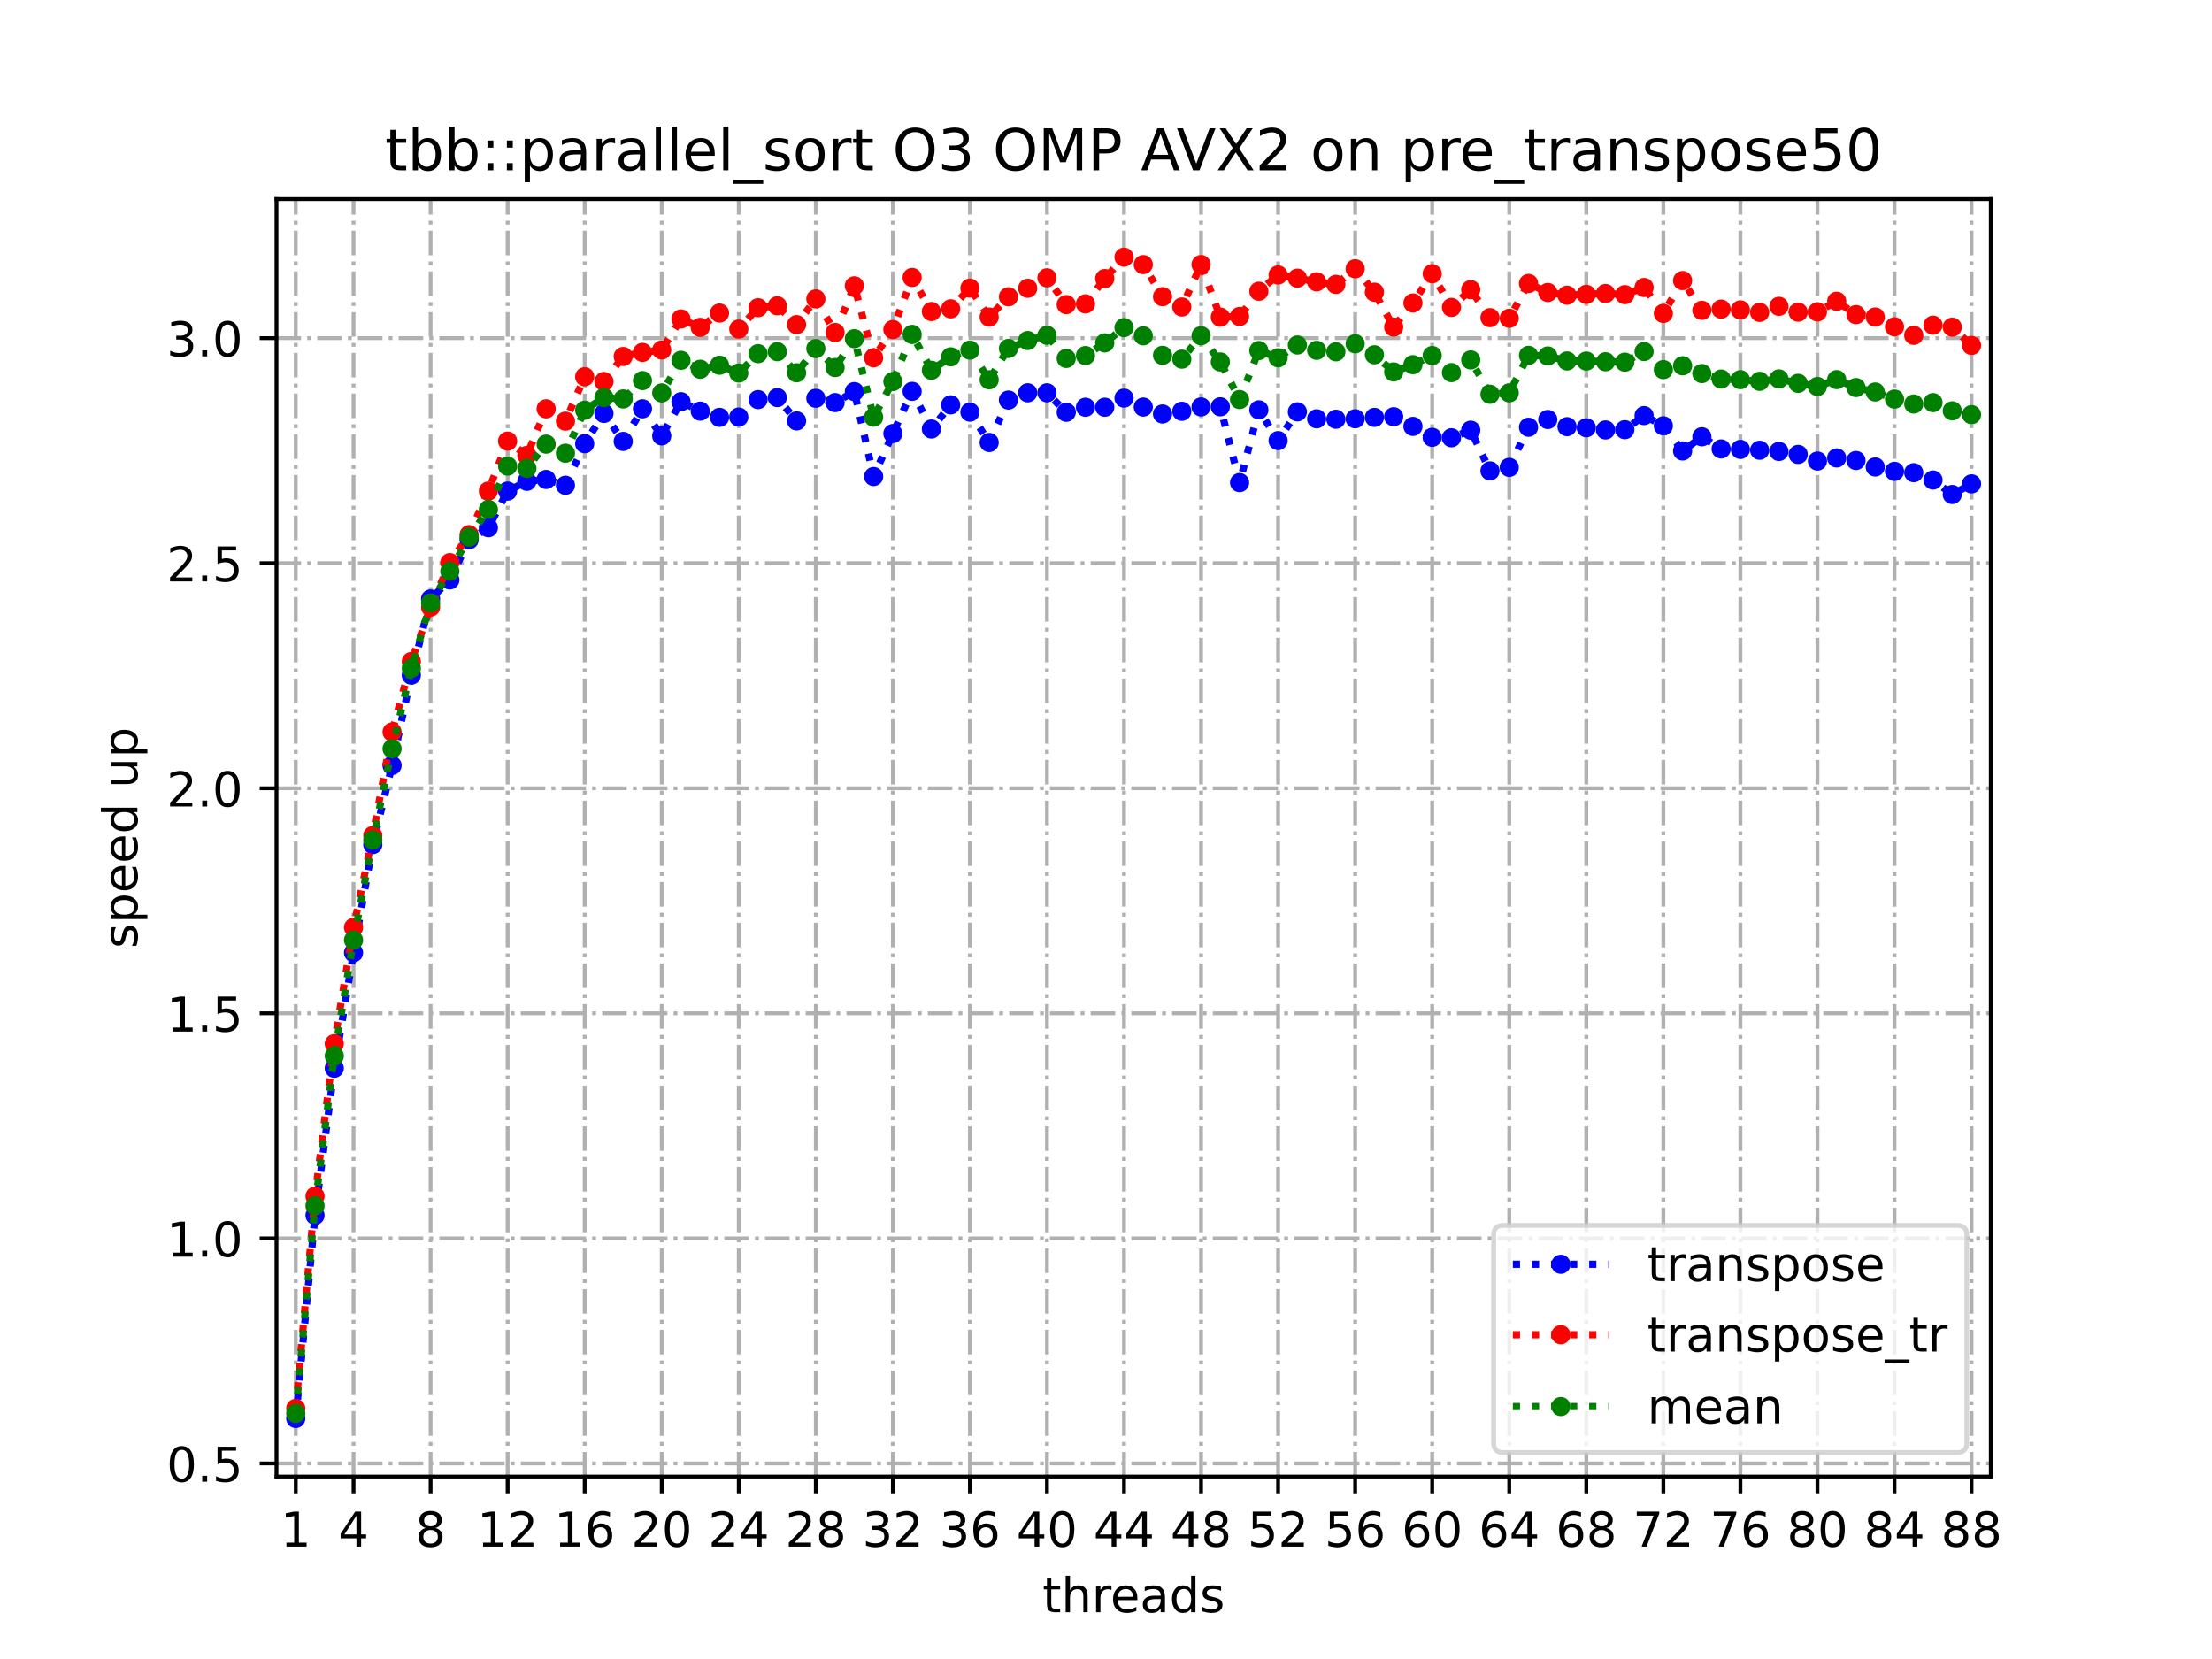 <?xml version="1.0" encoding="utf-8" standalone="no"?>
<!DOCTYPE svg PUBLIC "-//W3C//DTD SVG 1.1//EN"
  "http://www.w3.org/Graphics/SVG/1.1/DTD/svg11.dtd">
<!-- Created with matplotlib (https://matplotlib.org/) -->
<svg height="345.6pt" version="1.1" viewBox="0 0 460.8 345.6" width="460.8pt" xmlns="http://www.w3.org/2000/svg" xmlns:xlink="http://www.w3.org/1999/xlink">
 <defs>
  <style type="text/css">
*{stroke-linecap:butt;stroke-linejoin:round;}
  </style>
 </defs>
 <g id="figure_1">
  <g id="patch_1">
   <path d="M 0 345.6 
L 460.8 345.6 
L 460.8 0 
L 0 0 
z
" style="fill:#ffffff;"/>
  </g>
  <g id="axes_1">
   <g id="patch_2">
    <path d="M 57.6 307.584 
L 414.72 307.584 
L 414.72 41.472 
L 57.6 41.472 
z
" style="fill:#ffffff;"/>
   </g>
   <g id="matplotlib.axis_1">
    <g id="xtick_1">
     <g id="line2d_1">
      <path clip-path="url(#pedefb5f022)" d="M 61.613 307.584 
L 61.613 41.472 
" style="fill:none;stroke:#b0b0b0;stroke-dasharray:5.12,1.28,0.8,1.28;stroke-dashoffset:0;stroke-width:0.8;"/>
     </g>
     <g id="line2d_2">
      <defs>
       <path d="M 0 0 
L 0 3.5 
" id="m7948369888" style="stroke:#000000;stroke-width:0.8;"/>
      </defs>
      <g>
       <use style="stroke:#000000;stroke-width:0.8;" x="61.613" xlink:href="#m7948369888" y="307.584"/>
      </g>
     </g>
     <g id="text_1">
      <!-- 1 -->
      <defs>
       <path d="M 12.406 8.297 
L 28.516 8.297 
L 28.516 63.922 
L 10.984 60.406 
L 10.984 69.391 
L 28.422 72.906 
L 38.281 72.906 
L 38.281 8.297 
L 54.391 8.297 
L 54.391 0 
L 12.406 0 
z
" id="DejaVuSans-49"/>
      </defs>
      <g transform="translate(58.431 322.182)scale(0.1 -0.1)">
       <use xlink:href="#DejaVuSans-49"/>
      </g>
     </g>
    </g>
    <g id="xtick_2">
     <g id="line2d_3">
      <path clip-path="url(#pedefb5f022)" d="M 73.65 307.584 
L 73.65 41.472 
" style="fill:none;stroke:#b0b0b0;stroke-dasharray:5.12,1.28,0.8,1.28;stroke-dashoffset:0;stroke-width:0.8;"/>
     </g>
     <g id="line2d_4">
      <g>
       <use style="stroke:#000000;stroke-width:0.8;" x="73.65" xlink:href="#m7948369888" y="307.584"/>
      </g>
     </g>
     <g id="text_2">
      <!-- 4 -->
      <defs>
       <path d="M 37.797 64.312 
L 12.891 25.391 
L 37.797 25.391 
z
M 35.203 72.906 
L 47.609 72.906 
L 47.609 25.391 
L 58.016 25.391 
L 58.016 17.188 
L 47.609 17.188 
L 47.609 0 
L 37.797 0 
L 37.797 17.188 
L 4.891 17.188 
L 4.891 26.703 
z
" id="DejaVuSans-52"/>
      </defs>
      <g transform="translate(70.469 322.182)scale(0.1 -0.1)">
       <use xlink:href="#DejaVuSans-52"/>
      </g>
     </g>
    </g>
    <g id="xtick_3">
     <g id="line2d_5">
      <path clip-path="url(#pedefb5f022)" d="M 89.701 307.584 
L 89.701 41.472 
" style="fill:none;stroke:#b0b0b0;stroke-dasharray:5.12,1.28,0.8,1.28;stroke-dashoffset:0;stroke-width:0.8;"/>
     </g>
     <g id="line2d_6">
      <g>
       <use style="stroke:#000000;stroke-width:0.8;" x="89.701" xlink:href="#m7948369888" y="307.584"/>
      </g>
     </g>
     <g id="text_3">
      <!-- 8 -->
      <defs>
       <path d="M 31.781 34.625 
Q 24.75 34.625 20.719 30.859 
Q 16.703 27.094 16.703 20.516 
Q 16.703 13.922 20.719 10.156 
Q 24.75 6.391 31.781 6.391 
Q 38.812 6.391 42.859 10.172 
Q 46.922 13.969 46.922 20.516 
Q 46.922 27.094 42.891 30.859 
Q 38.875 34.625 31.781 34.625 
z
M 21.922 38.812 
Q 15.578 40.375 12.031 44.719 
Q 8.5 49.078 8.5 55.328 
Q 8.5 64.062 14.719 69.141 
Q 20.953 74.219 31.781 74.219 
Q 42.672 74.219 48.875 69.141 
Q 55.078 64.062 55.078 55.328 
Q 55.078 49.078 51.531 44.719 
Q 48 40.375 41.703 38.812 
Q 48.828 37.156 52.797 32.312 
Q 56.781 27.484 56.781 20.516 
Q 56.781 9.906 50.312 4.234 
Q 43.844 -1.422 31.781 -1.422 
Q 19.734 -1.422 13.25 4.234 
Q 6.781 9.906 6.781 20.516 
Q 6.781 27.484 10.781 32.312 
Q 14.797 37.156 21.922 38.812 
z
M 18.312 54.391 
Q 18.312 48.734 21.844 45.562 
Q 25.391 42.391 31.781 42.391 
Q 38.141 42.391 41.719 45.562 
Q 45.312 48.734 45.312 54.391 
Q 45.312 60.062 41.719 63.234 
Q 38.141 66.406 31.781 66.406 
Q 25.391 66.406 21.844 63.234 
Q 18.312 60.062 18.312 54.391 
z
" id="DejaVuSans-56"/>
      </defs>
      <g transform="translate(86.519 322.182)scale(0.1 -0.1)">
       <use xlink:href="#DejaVuSans-56"/>
      </g>
     </g>
    </g>
    <g id="xtick_4">
     <g id="line2d_7">
      <path clip-path="url(#pedefb5f022)" d="M 105.751 307.584 
L 105.751 41.472 
" style="fill:none;stroke:#b0b0b0;stroke-dasharray:5.12,1.28,0.8,1.28;stroke-dashoffset:0;stroke-width:0.8;"/>
     </g>
     <g id="line2d_8">
      <g>
       <use style="stroke:#000000;stroke-width:0.8;" x="105.751" xlink:href="#m7948369888" y="307.584"/>
      </g>
     </g>
     <g id="text_4">
      <!-- 12 -->
      <defs>
       <path d="M 19.188 8.297 
L 53.609 8.297 
L 53.609 0 
L 7.328 0 
L 7.328 8.297 
Q 12.938 14.109 22.625 23.891 
Q 32.328 33.688 34.812 36.531 
Q 39.547 41.844 41.422 45.531 
Q 43.312 49.219 43.312 52.781 
Q 43.312 58.594 39.234 62.25 
Q 35.156 65.922 28.609 65.922 
Q 23.969 65.922 18.812 64.312 
Q 13.672 62.703 7.812 59.422 
L 7.812 69.391 
Q 13.766 71.781 18.938 73 
Q 24.125 74.219 28.422 74.219 
Q 39.75 74.219 46.484 68.547 
Q 53.219 62.891 53.219 53.422 
Q 53.219 48.922 51.531 44.891 
Q 49.859 40.875 45.406 35.406 
Q 44.188 33.984 37.641 27.219 
Q 31.109 20.453 19.188 8.297 
z
" id="DejaVuSans-50"/>
      </defs>
      <g transform="translate(99.389 322.182)scale(0.1 -0.1)">
       <use xlink:href="#DejaVuSans-49"/>
       <use x="63.623" xlink:href="#DejaVuSans-50"/>
      </g>
     </g>
    </g>
    <g id="xtick_5">
     <g id="line2d_9">
      <path clip-path="url(#pedefb5f022)" d="M 121.801 307.584 
L 121.801 41.472 
" style="fill:none;stroke:#b0b0b0;stroke-dasharray:5.12,1.28,0.8,1.28;stroke-dashoffset:0;stroke-width:0.8;"/>
     </g>
     <g id="line2d_10">
      <g>
       <use style="stroke:#000000;stroke-width:0.8;" x="121.801" xlink:href="#m7948369888" y="307.584"/>
      </g>
     </g>
     <g id="text_5">
      <!-- 16 -->
      <defs>
       <path d="M 33.016 40.375 
Q 26.375 40.375 22.484 35.828 
Q 18.609 31.297 18.609 23.391 
Q 18.609 15.531 22.484 10.953 
Q 26.375 6.391 33.016 6.391 
Q 39.656 6.391 43.531 10.953 
Q 47.406 15.531 47.406 23.391 
Q 47.406 31.297 43.531 35.828 
Q 39.656 40.375 33.016 40.375 
z
M 52.594 71.297 
L 52.594 62.312 
Q 48.875 64.062 45.094 64.984 
Q 41.312 65.922 37.594 65.922 
Q 27.828 65.922 22.672 59.328 
Q 17.531 52.734 16.797 39.406 
Q 19.672 43.656 24.016 45.922 
Q 28.375 48.188 33.594 48.188 
Q 44.578 48.188 50.953 41.516 
Q 57.328 34.859 57.328 23.391 
Q 57.328 12.156 50.688 5.359 
Q 44.047 -1.422 33.016 -1.422 
Q 20.359 -1.422 13.672 8.266 
Q 6.984 17.969 6.984 36.375 
Q 6.984 53.656 15.188 63.938 
Q 23.391 74.219 37.203 74.219 
Q 40.922 74.219 44.703 73.484 
Q 48.484 72.75 52.594 71.297 
z
" id="DejaVuSans-54"/>
      </defs>
      <g transform="translate(115.439 322.182)scale(0.1 -0.1)">
       <use xlink:href="#DejaVuSans-49"/>
       <use x="63.623" xlink:href="#DejaVuSans-54"/>
      </g>
     </g>
    </g>
    <g id="xtick_6">
     <g id="line2d_11">
      <path clip-path="url(#pedefb5f022)" d="M 137.852 307.584 
L 137.852 41.472 
" style="fill:none;stroke:#b0b0b0;stroke-dasharray:5.12,1.28,0.8,1.28;stroke-dashoffset:0;stroke-width:0.8;"/>
     </g>
     <g id="line2d_12">
      <g>
       <use style="stroke:#000000;stroke-width:0.8;" x="137.852" xlink:href="#m7948369888" y="307.584"/>
      </g>
     </g>
     <g id="text_6">
      <!-- 20 -->
      <defs>
       <path d="M 31.781 66.406 
Q 24.172 66.406 20.328 58.906 
Q 16.5 51.422 16.5 36.375 
Q 16.5 21.391 20.328 13.891 
Q 24.172 6.391 31.781 6.391 
Q 39.453 6.391 43.281 13.891 
Q 47.125 21.391 47.125 36.375 
Q 47.125 51.422 43.281 58.906 
Q 39.453 66.406 31.781 66.406 
z
M 31.781 74.219 
Q 44.047 74.219 50.516 64.516 
Q 56.984 54.828 56.984 36.375 
Q 56.984 17.969 50.516 8.266 
Q 44.047 -1.422 31.781 -1.422 
Q 19.531 -1.422 13.062 8.266 
Q 6.594 17.969 6.594 36.375 
Q 6.594 54.828 13.062 64.516 
Q 19.531 74.219 31.781 74.219 
z
" id="DejaVuSans-48"/>
      </defs>
      <g transform="translate(131.489 322.182)scale(0.1 -0.1)">
       <use xlink:href="#DejaVuSans-50"/>
       <use x="63.623" xlink:href="#DejaVuSans-48"/>
      </g>
     </g>
    </g>
    <g id="xtick_7">
     <g id="line2d_13">
      <path clip-path="url(#pedefb5f022)" d="M 153.902 307.584 
L 153.902 41.472 
" style="fill:none;stroke:#b0b0b0;stroke-dasharray:5.12,1.28,0.8,1.28;stroke-dashoffset:0;stroke-width:0.8;"/>
     </g>
     <g id="line2d_14">
      <g>
       <use style="stroke:#000000;stroke-width:0.8;" x="153.902" xlink:href="#m7948369888" y="307.584"/>
      </g>
     </g>
     <g id="text_7">
      <!-- 24 -->
      <g transform="translate(147.54 322.182)scale(0.1 -0.1)">
       <use xlink:href="#DejaVuSans-50"/>
       <use x="63.623" xlink:href="#DejaVuSans-52"/>
      </g>
     </g>
    </g>
    <g id="xtick_8">
     <g id="line2d_15">
      <path clip-path="url(#pedefb5f022)" d="M 169.952 307.584 
L 169.952 41.472 
" style="fill:none;stroke:#b0b0b0;stroke-dasharray:5.12,1.28,0.8,1.28;stroke-dashoffset:0;stroke-width:0.8;"/>
     </g>
     <g id="line2d_16">
      <g>
       <use style="stroke:#000000;stroke-width:0.8;" x="169.952" xlink:href="#m7948369888" y="307.584"/>
      </g>
     </g>
     <g id="text_8">
      <!-- 28 -->
      <g transform="translate(163.59 322.182)scale(0.1 -0.1)">
       <use xlink:href="#DejaVuSans-50"/>
       <use x="63.623" xlink:href="#DejaVuSans-56"/>
      </g>
     </g>
    </g>
    <g id="xtick_9">
     <g id="line2d_17">
      <path clip-path="url(#pedefb5f022)" d="M 186.003 307.584 
L 186.003 41.472 
" style="fill:none;stroke:#b0b0b0;stroke-dasharray:5.12,1.28,0.8,1.28;stroke-dashoffset:0;stroke-width:0.8;"/>
     </g>
     <g id="line2d_18">
      <g>
       <use style="stroke:#000000;stroke-width:0.8;" x="186.003" xlink:href="#m7948369888" y="307.584"/>
      </g>
     </g>
     <g id="text_9">
      <!-- 32 -->
      <defs>
       <path d="M 40.578 39.312 
Q 47.656 37.797 51.625 33 
Q 55.609 28.219 55.609 21.188 
Q 55.609 10.406 48.188 4.484 
Q 40.766 -1.422 27.094 -1.422 
Q 22.516 -1.422 17.656 -0.516 
Q 12.797 0.391 7.625 2.203 
L 7.625 11.719 
Q 11.719 9.328 16.594 8.109 
Q 21.484 6.891 26.812 6.891 
Q 36.078 6.891 40.938 10.547 
Q 45.797 14.203 45.797 21.188 
Q 45.797 27.641 41.281 31.266 
Q 36.766 34.906 28.719 34.906 
L 20.219 34.906 
L 20.219 43.016 
L 29.109 43.016 
Q 36.375 43.016 40.234 45.922 
Q 44.094 48.828 44.094 54.297 
Q 44.094 59.906 40.109 62.906 
Q 36.141 65.922 28.719 65.922 
Q 24.656 65.922 20.016 65.031 
Q 15.375 64.156 9.812 62.312 
L 9.812 71.094 
Q 15.438 72.656 20.344 73.438 
Q 25.25 74.219 29.594 74.219 
Q 40.828 74.219 47.359 69.109 
Q 53.906 64.016 53.906 55.328 
Q 53.906 49.266 50.438 45.094 
Q 46.969 40.922 40.578 39.312 
z
" id="DejaVuSans-51"/>
      </defs>
      <g transform="translate(179.64 322.182)scale(0.1 -0.1)">
       <use xlink:href="#DejaVuSans-51"/>
       <use x="63.623" xlink:href="#DejaVuSans-50"/>
      </g>
     </g>
    </g>
    <g id="xtick_10">
     <g id="line2d_19">
      <path clip-path="url(#pedefb5f022)" d="M 202.053 307.584 
L 202.053 41.472 
" style="fill:none;stroke:#b0b0b0;stroke-dasharray:5.12,1.28,0.8,1.28;stroke-dashoffset:0;stroke-width:0.8;"/>
     </g>
     <g id="line2d_20">
      <g>
       <use style="stroke:#000000;stroke-width:0.8;" x="202.053" xlink:href="#m7948369888" y="307.584"/>
      </g>
     </g>
     <g id="text_10">
      <!-- 36 -->
      <g transform="translate(195.691 322.182)scale(0.1 -0.1)">
       <use xlink:href="#DejaVuSans-51"/>
       <use x="63.623" xlink:href="#DejaVuSans-54"/>
      </g>
     </g>
    </g>
    <g id="xtick_11">
     <g id="line2d_21">
      <path clip-path="url(#pedefb5f022)" d="M 218.103 307.584 
L 218.103 41.472 
" style="fill:none;stroke:#b0b0b0;stroke-dasharray:5.12,1.28,0.8,1.28;stroke-dashoffset:0;stroke-width:0.8;"/>
     </g>
     <g id="line2d_22">
      <g>
       <use style="stroke:#000000;stroke-width:0.8;" x="218.103" xlink:href="#m7948369888" y="307.584"/>
      </g>
     </g>
     <g id="text_11">
      <!-- 40 -->
      <g transform="translate(211.741 322.182)scale(0.1 -0.1)">
       <use xlink:href="#DejaVuSans-52"/>
       <use x="63.623" xlink:href="#DejaVuSans-48"/>
      </g>
     </g>
    </g>
    <g id="xtick_12">
     <g id="line2d_23">
      <path clip-path="url(#pedefb5f022)" d="M 234.154 307.584 
L 234.154 41.472 
" style="fill:none;stroke:#b0b0b0;stroke-dasharray:5.12,1.28,0.8,1.28;stroke-dashoffset:0;stroke-width:0.8;"/>
     </g>
     <g id="line2d_24">
      <g>
       <use style="stroke:#000000;stroke-width:0.8;" x="234.154" xlink:href="#m7948369888" y="307.584"/>
      </g>
     </g>
     <g id="text_12">
      <!-- 44 -->
      <g transform="translate(227.791 322.182)scale(0.1 -0.1)">
       <use xlink:href="#DejaVuSans-52"/>
       <use x="63.623" xlink:href="#DejaVuSans-52"/>
      </g>
     </g>
    </g>
    <g id="xtick_13">
     <g id="line2d_25">
      <path clip-path="url(#pedefb5f022)" d="M 250.204 307.584 
L 250.204 41.472 
" style="fill:none;stroke:#b0b0b0;stroke-dasharray:5.12,1.28,0.8,1.28;stroke-dashoffset:0;stroke-width:0.8;"/>
     </g>
     <g id="line2d_26">
      <g>
       <use style="stroke:#000000;stroke-width:0.8;" x="250.204" xlink:href="#m7948369888" y="307.584"/>
      </g>
     </g>
     <g id="text_13">
      <!-- 48 -->
      <g transform="translate(243.842 322.182)scale(0.1 -0.1)">
       <use xlink:href="#DejaVuSans-52"/>
       <use x="63.623" xlink:href="#DejaVuSans-56"/>
      </g>
     </g>
    </g>
    <g id="xtick_14">
     <g id="line2d_27">
      <path clip-path="url(#pedefb5f022)" d="M 266.254 307.584 
L 266.254 41.472 
" style="fill:none;stroke:#b0b0b0;stroke-dasharray:5.12,1.28,0.8,1.28;stroke-dashoffset:0;stroke-width:0.8;"/>
     </g>
     <g id="line2d_28">
      <g>
       <use style="stroke:#000000;stroke-width:0.8;" x="266.254" xlink:href="#m7948369888" y="307.584"/>
      </g>
     </g>
     <g id="text_14">
      <!-- 52 -->
      <defs>
       <path d="M 10.797 72.906 
L 49.516 72.906 
L 49.516 64.594 
L 19.828 64.594 
L 19.828 46.734 
Q 21.969 47.469 24.109 47.828 
Q 26.266 48.188 28.422 48.188 
Q 40.625 48.188 47.75 41.5 
Q 54.891 34.812 54.891 23.391 
Q 54.891 11.625 47.562 5.094 
Q 40.234 -1.422 26.906 -1.422 
Q 22.312 -1.422 17.547 -0.641 
Q 12.797 0.141 7.719 1.703 
L 7.719 11.625 
Q 12.109 9.234 16.797 8.062 
Q 21.484 6.891 26.703 6.891 
Q 35.156 6.891 40.078 11.328 
Q 45.016 15.766 45.016 23.391 
Q 45.016 31 40.078 35.438 
Q 35.156 39.891 26.703 39.891 
Q 22.75 39.891 18.812 39.016 
Q 14.891 38.141 10.797 36.281 
z
" id="DejaVuSans-53"/>
      </defs>
      <g transform="translate(259.892 322.182)scale(0.1 -0.1)">
       <use xlink:href="#DejaVuSans-53"/>
       <use x="63.623" xlink:href="#DejaVuSans-50"/>
      </g>
     </g>
    </g>
    <g id="xtick_15">
     <g id="line2d_29">
      <path clip-path="url(#pedefb5f022)" d="M 282.305 307.584 
L 282.305 41.472 
" style="fill:none;stroke:#b0b0b0;stroke-dasharray:5.12,1.28,0.8,1.28;stroke-dashoffset:0;stroke-width:0.8;"/>
     </g>
     <g id="line2d_30">
      <g>
       <use style="stroke:#000000;stroke-width:0.8;" x="282.305" xlink:href="#m7948369888" y="307.584"/>
      </g>
     </g>
     <g id="text_15">
      <!-- 56 -->
      <g transform="translate(275.942 322.182)scale(0.1 -0.1)">
       <use xlink:href="#DejaVuSans-53"/>
       <use x="63.623" xlink:href="#DejaVuSans-54"/>
      </g>
     </g>
    </g>
    <g id="xtick_16">
     <g id="line2d_31">
      <path clip-path="url(#pedefb5f022)" d="M 298.355 307.584 
L 298.355 41.472 
" style="fill:none;stroke:#b0b0b0;stroke-dasharray:5.12,1.28,0.8,1.28;stroke-dashoffset:0;stroke-width:0.8;"/>
     </g>
     <g id="line2d_32">
      <g>
       <use style="stroke:#000000;stroke-width:0.8;" x="298.355" xlink:href="#m7948369888" y="307.584"/>
      </g>
     </g>
     <g id="text_16">
      <!-- 60 -->
      <g transform="translate(291.993 322.182)scale(0.1 -0.1)">
       <use xlink:href="#DejaVuSans-54"/>
       <use x="63.623" xlink:href="#DejaVuSans-48"/>
      </g>
     </g>
    </g>
    <g id="xtick_17">
     <g id="line2d_33">
      <path clip-path="url(#pedefb5f022)" d="M 314.405 307.584 
L 314.405 41.472 
" style="fill:none;stroke:#b0b0b0;stroke-dasharray:5.12,1.28,0.8,1.28;stroke-dashoffset:0;stroke-width:0.8;"/>
     </g>
     <g id="line2d_34">
      <g>
       <use style="stroke:#000000;stroke-width:0.8;" x="314.405" xlink:href="#m7948369888" y="307.584"/>
      </g>
     </g>
     <g id="text_17">
      <!-- 64 -->
      <g transform="translate(308.043 322.182)scale(0.1 -0.1)">
       <use xlink:href="#DejaVuSans-54"/>
       <use x="63.623" xlink:href="#DejaVuSans-52"/>
      </g>
     </g>
    </g>
    <g id="xtick_18">
     <g id="line2d_35">
      <path clip-path="url(#pedefb5f022)" d="M 330.456 307.584 
L 330.456 41.472 
" style="fill:none;stroke:#b0b0b0;stroke-dasharray:5.12,1.28,0.8,1.28;stroke-dashoffset:0;stroke-width:0.8;"/>
     </g>
     <g id="line2d_36">
      <g>
       <use style="stroke:#000000;stroke-width:0.8;" x="330.456" xlink:href="#m7948369888" y="307.584"/>
      </g>
     </g>
     <g id="text_18">
      <!-- 68 -->
      <g transform="translate(324.093 322.182)scale(0.1 -0.1)">
       <use xlink:href="#DejaVuSans-54"/>
       <use x="63.623" xlink:href="#DejaVuSans-56"/>
      </g>
     </g>
    </g>
    <g id="xtick_19">
     <g id="line2d_37">
      <path clip-path="url(#pedefb5f022)" d="M 346.506 307.584 
L 346.506 41.472 
" style="fill:none;stroke:#b0b0b0;stroke-dasharray:5.12,1.28,0.8,1.28;stroke-dashoffset:0;stroke-width:0.8;"/>
     </g>
     <g id="line2d_38">
      <g>
       <use style="stroke:#000000;stroke-width:0.8;" x="346.506" xlink:href="#m7948369888" y="307.584"/>
      </g>
     </g>
     <g id="text_19">
      <!-- 72 -->
      <defs>
       <path d="M 8.203 72.906 
L 55.078 72.906 
L 55.078 68.703 
L 28.609 0 
L 18.312 0 
L 43.219 64.594 
L 8.203 64.594 
z
" id="DejaVuSans-55"/>
      </defs>
      <g transform="translate(340.144 322.182)scale(0.1 -0.1)">
       <use xlink:href="#DejaVuSans-55"/>
       <use x="63.623" xlink:href="#DejaVuSans-50"/>
      </g>
     </g>
    </g>
    <g id="xtick_20">
     <g id="line2d_39">
      <path clip-path="url(#pedefb5f022)" d="M 362.556 307.584 
L 362.556 41.472 
" style="fill:none;stroke:#b0b0b0;stroke-dasharray:5.12,1.28,0.8,1.28;stroke-dashoffset:0;stroke-width:0.8;"/>
     </g>
     <g id="line2d_40">
      <g>
       <use style="stroke:#000000;stroke-width:0.8;" x="362.556" xlink:href="#m7948369888" y="307.584"/>
      </g>
     </g>
     <g id="text_20">
      <!-- 76 -->
      <g transform="translate(356.194 322.182)scale(0.1 -0.1)">
       <use xlink:href="#DejaVuSans-55"/>
       <use x="63.623" xlink:href="#DejaVuSans-54"/>
      </g>
     </g>
    </g>
    <g id="xtick_21">
     <g id="line2d_41">
      <path clip-path="url(#pedefb5f022)" d="M 378.607 307.584 
L 378.607 41.472 
" style="fill:none;stroke:#b0b0b0;stroke-dasharray:5.12,1.28,0.8,1.28;stroke-dashoffset:0;stroke-width:0.8;"/>
     </g>
     <g id="line2d_42">
      <g>
       <use style="stroke:#000000;stroke-width:0.8;" x="378.607" xlink:href="#m7948369888" y="307.584"/>
      </g>
     </g>
     <g id="text_21">
      <!-- 80 -->
      <g transform="translate(372.244 322.182)scale(0.1 -0.1)">
       <use xlink:href="#DejaVuSans-56"/>
       <use x="63.623" xlink:href="#DejaVuSans-48"/>
      </g>
     </g>
    </g>
    <g id="xtick_22">
     <g id="line2d_43">
      <path clip-path="url(#pedefb5f022)" d="M 394.657 307.584 
L 394.657 41.472 
" style="fill:none;stroke:#b0b0b0;stroke-dasharray:5.12,1.28,0.8,1.28;stroke-dashoffset:0;stroke-width:0.8;"/>
     </g>
     <g id="line2d_44">
      <g>
       <use style="stroke:#000000;stroke-width:0.8;" x="394.657" xlink:href="#m7948369888" y="307.584"/>
      </g>
     </g>
     <g id="text_22">
      <!-- 84 -->
      <g transform="translate(388.295 322.182)scale(0.1 -0.1)">
       <use xlink:href="#DejaVuSans-56"/>
       <use x="63.623" xlink:href="#DejaVuSans-52"/>
      </g>
     </g>
    </g>
    <g id="xtick_23">
     <g id="line2d_45">
      <path clip-path="url(#pedefb5f022)" d="M 410.707 307.584 
L 410.707 41.472 
" style="fill:none;stroke:#b0b0b0;stroke-dasharray:5.12,1.28,0.8,1.28;stroke-dashoffset:0;stroke-width:0.8;"/>
     </g>
     <g id="line2d_46">
      <g>
       <use style="stroke:#000000;stroke-width:0.8;" x="410.707" xlink:href="#m7948369888" y="307.584"/>
      </g>
     </g>
     <g id="text_23">
      <!-- 88 -->
      <g transform="translate(404.345 322.182)scale(0.1 -0.1)">
       <use xlink:href="#DejaVuSans-56"/>
       <use x="63.623" xlink:href="#DejaVuSans-56"/>
      </g>
     </g>
    </g>
    <g id="text_24">
     <!-- threads -->
     <defs>
      <path d="M 18.312 70.219 
L 18.312 54.688 
L 36.812 54.688 
L 36.812 47.703 
L 18.312 47.703 
L 18.312 18.016 
Q 18.312 11.328 20.141 9.422 
Q 21.969 7.516 27.594 7.516 
L 36.812 7.516 
L 36.812 0 
L 27.594 0 
Q 17.188 0 13.234 3.875 
Q 9.281 7.766 9.281 18.016 
L 9.281 47.703 
L 2.688 47.703 
L 2.688 54.688 
L 9.281 54.688 
L 9.281 70.219 
z
" id="DejaVuSans-116"/>
      <path d="M 54.891 33.016 
L 54.891 0 
L 45.906 0 
L 45.906 32.719 
Q 45.906 40.484 42.875 44.328 
Q 39.844 48.188 33.797 48.188 
Q 26.516 48.188 22.312 43.547 
Q 18.109 38.922 18.109 30.906 
L 18.109 0 
L 9.078 0 
L 9.078 75.984 
L 18.109 75.984 
L 18.109 46.188 
Q 21.344 51.125 25.703 53.562 
Q 30.078 56 35.797 56 
Q 45.219 56 50.047 50.172 
Q 54.891 44.344 54.891 33.016 
z
" id="DejaVuSans-104"/>
      <path d="M 41.109 46.297 
Q 39.594 47.172 37.812 47.578 
Q 36.031 48 33.891 48 
Q 26.266 48 22.188 43.047 
Q 18.109 38.094 18.109 28.812 
L 18.109 0 
L 9.078 0 
L 9.078 54.688 
L 18.109 54.688 
L 18.109 46.188 
Q 20.953 51.172 25.484 53.578 
Q 30.031 56 36.531 56 
Q 37.453 56 38.578 55.875 
Q 39.703 55.766 41.062 55.516 
z
" id="DejaVuSans-114"/>
      <path d="M 56.203 29.594 
L 56.203 25.203 
L 14.891 25.203 
Q 15.484 15.922 20.484 11.062 
Q 25.484 6.203 34.422 6.203 
Q 39.594 6.203 44.453 7.469 
Q 49.312 8.734 54.109 11.281 
L 54.109 2.781 
Q 49.266 0.734 44.188 -0.344 
Q 39.109 -1.422 33.891 -1.422 
Q 20.797 -1.422 13.156 6.188 
Q 5.516 13.812 5.516 26.812 
Q 5.516 40.234 12.766 48.109 
Q 20.016 56 32.328 56 
Q 43.359 56 49.781 48.891 
Q 56.203 41.797 56.203 29.594 
z
M 47.219 32.234 
Q 47.125 39.594 43.094 43.984 
Q 39.062 48.391 32.422 48.391 
Q 24.906 48.391 20.391 44.141 
Q 15.875 39.891 15.188 32.172 
z
" id="DejaVuSans-101"/>
      <path d="M 34.281 27.484 
Q 23.391 27.484 19.188 25 
Q 14.984 22.516 14.984 16.5 
Q 14.984 11.719 18.141 8.906 
Q 21.297 6.109 26.703 6.109 
Q 34.188 6.109 38.703 11.406 
Q 43.219 16.703 43.219 25.484 
L 43.219 27.484 
z
M 52.203 31.203 
L 52.203 0 
L 43.219 0 
L 43.219 8.297 
Q 40.141 3.328 35.547 0.953 
Q 30.953 -1.422 24.312 -1.422 
Q 15.922 -1.422 10.953 3.297 
Q 6 8.016 6 15.922 
Q 6 25.141 12.172 29.828 
Q 18.359 34.516 30.609 34.516 
L 43.219 34.516 
L 43.219 35.406 
Q 43.219 41.609 39.141 45 
Q 35.062 48.391 27.688 48.391 
Q 23 48.391 18.547 47.266 
Q 14.109 46.141 10.016 43.891 
L 10.016 52.203 
Q 14.938 54.109 19.578 55.047 
Q 24.219 56 28.609 56 
Q 40.484 56 46.344 49.844 
Q 52.203 43.703 52.203 31.203 
z
" id="DejaVuSans-97"/>
      <path d="M 45.406 46.391 
L 45.406 75.984 
L 54.391 75.984 
L 54.391 0 
L 45.406 0 
L 45.406 8.203 
Q 42.578 3.328 38.25 0.953 
Q 33.938 -1.422 27.875 -1.422 
Q 17.969 -1.422 11.734 6.484 
Q 5.516 14.406 5.516 27.297 
Q 5.516 40.188 11.734 48.094 
Q 17.969 56 27.875 56 
Q 33.938 56 38.25 53.625 
Q 42.578 51.266 45.406 46.391 
z
M 14.797 27.297 
Q 14.797 17.391 18.875 11.75 
Q 22.953 6.109 30.078 6.109 
Q 37.203 6.109 41.297 11.75 
Q 45.406 17.391 45.406 27.297 
Q 45.406 37.203 41.297 42.844 
Q 37.203 48.484 30.078 48.484 
Q 22.953 48.484 18.875 42.844 
Q 14.797 37.203 14.797 27.297 
z
" id="DejaVuSans-100"/>
      <path d="M 44.281 53.078 
L 44.281 44.578 
Q 40.484 46.531 36.375 47.5 
Q 32.281 48.484 27.875 48.484 
Q 21.188 48.484 17.844 46.438 
Q 14.5 44.391 14.5 40.281 
Q 14.5 37.156 16.891 35.375 
Q 19.281 33.594 26.516 31.984 
L 29.594 31.297 
Q 39.156 29.25 43.188 25.516 
Q 47.219 21.781 47.219 15.094 
Q 47.219 7.469 41.188 3.016 
Q 35.156 -1.422 24.609 -1.422 
Q 20.219 -1.422 15.453 -0.562 
Q 10.688 0.297 5.422 2 
L 5.422 11.281 
Q 10.406 8.688 15.234 7.391 
Q 20.062 6.109 24.812 6.109 
Q 31.156 6.109 34.562 8.281 
Q 37.984 10.453 37.984 14.406 
Q 37.984 18.062 35.516 20.016 
Q 33.062 21.969 24.703 23.781 
L 21.578 24.516 
Q 13.234 26.266 9.516 29.906 
Q 5.812 33.547 5.812 39.891 
Q 5.812 47.609 11.281 51.797 
Q 16.75 56 26.812 56 
Q 31.781 56 36.172 55.266 
Q 40.578 54.547 44.281 53.078 
z
" id="DejaVuSans-115"/>
     </defs>
     <g transform="translate(217.169 335.861)scale(0.1 -0.1)">
      <use xlink:href="#DejaVuSans-116"/>
      <use x="39.209" xlink:href="#DejaVuSans-104"/>
      <use x="102.588" xlink:href="#DejaVuSans-114"/>
      <use x="141.451" xlink:href="#DejaVuSans-101"/>
      <use x="202.975" xlink:href="#DejaVuSans-97"/>
      <use x="264.254" xlink:href="#DejaVuSans-100"/>
      <use x="327.73" xlink:href="#DejaVuSans-115"/>
     </g>
    </g>
   </g>
   <g id="matplotlib.axis_2">
    <g id="ytick_1">
     <g id="line2d_47">
      <path clip-path="url(#pedefb5f022)" d="M 57.6 304.864 
L 414.72 304.864 
" style="fill:none;stroke:#b0b0b0;stroke-dasharray:5.12,1.28,0.8,1.28;stroke-dashoffset:0;stroke-width:0.8;"/>
     </g>
     <g id="line2d_48">
      <defs>
       <path d="M 0 0 
L -3.5 0 
" id="m2e7104cb10" style="stroke:#000000;stroke-width:0.8;"/>
      </defs>
      <g>
       <use style="stroke:#000000;stroke-width:0.8;" x="57.6" xlink:href="#m2e7104cb10" y="304.864"/>
      </g>
     </g>
     <g id="text_25">
      <!-- 0.5 -->
      <defs>
       <path d="M 10.688 12.406 
L 21 12.406 
L 21 0 
L 10.688 0 
z
" id="DejaVuSans-46"/>
      </defs>
      <g transform="translate(34.697 308.664)scale(0.1 -0.1)">
       <use xlink:href="#DejaVuSans-48"/>
       <use x="63.623" xlink:href="#DejaVuSans-46"/>
       <use x="95.41" xlink:href="#DejaVuSans-53"/>
      </g>
     </g>
    </g>
    <g id="ytick_2">
     <g id="line2d_49">
      <path clip-path="url(#pedefb5f022)" d="M 57.6 257.979 
L 414.72 257.979 
" style="fill:none;stroke:#b0b0b0;stroke-dasharray:5.12,1.28,0.8,1.28;stroke-dashoffset:0;stroke-width:0.8;"/>
     </g>
     <g id="line2d_50">
      <g>
       <use style="stroke:#000000;stroke-width:0.8;" x="57.6" xlink:href="#m2e7104cb10" y="257.979"/>
      </g>
     </g>
     <g id="text_26">
      <!-- 1.0 -->
      <g transform="translate(34.697 261.778)scale(0.1 -0.1)">
       <use xlink:href="#DejaVuSans-49"/>
       <use x="63.623" xlink:href="#DejaVuSans-46"/>
       <use x="95.41" xlink:href="#DejaVuSans-48"/>
      </g>
     </g>
    </g>
    <g id="ytick_3">
     <g id="line2d_51">
      <path clip-path="url(#pedefb5f022)" d="M 57.6 211.093 
L 414.72 211.093 
" style="fill:none;stroke:#b0b0b0;stroke-dasharray:5.12,1.28,0.8,1.28;stroke-dashoffset:0;stroke-width:0.8;"/>
     </g>
     <g id="line2d_52">
      <g>
       <use style="stroke:#000000;stroke-width:0.8;" x="57.6" xlink:href="#m2e7104cb10" y="211.093"/>
      </g>
     </g>
     <g id="text_27">
      <!-- 1.5 -->
      <g transform="translate(34.697 214.892)scale(0.1 -0.1)">
       <use xlink:href="#DejaVuSans-49"/>
       <use x="63.623" xlink:href="#DejaVuSans-46"/>
       <use x="95.41" xlink:href="#DejaVuSans-53"/>
      </g>
     </g>
    </g>
    <g id="ytick_4">
     <g id="line2d_53">
      <path clip-path="url(#pedefb5f022)" d="M 57.6 164.208 
L 414.72 164.208 
" style="fill:none;stroke:#b0b0b0;stroke-dasharray:5.12,1.28,0.8,1.28;stroke-dashoffset:0;stroke-width:0.8;"/>
     </g>
     <g id="line2d_54">
      <g>
       <use style="stroke:#000000;stroke-width:0.8;" x="57.6" xlink:href="#m2e7104cb10" y="164.208"/>
      </g>
     </g>
     <g id="text_28">
      <!-- 2.0 -->
      <g transform="translate(34.697 168.007)scale(0.1 -0.1)">
       <use xlink:href="#DejaVuSans-50"/>
       <use x="63.623" xlink:href="#DejaVuSans-46"/>
       <use x="95.41" xlink:href="#DejaVuSans-48"/>
      </g>
     </g>
    </g>
    <g id="ytick_5">
     <g id="line2d_55">
      <path clip-path="url(#pedefb5f022)" d="M 57.6 117.322 
L 414.72 117.322 
" style="fill:none;stroke:#b0b0b0;stroke-dasharray:5.12,1.28,0.8,1.28;stroke-dashoffset:0;stroke-width:0.8;"/>
     </g>
     <g id="line2d_56">
      <g>
       <use style="stroke:#000000;stroke-width:0.8;" x="57.6" xlink:href="#m2e7104cb10" y="117.322"/>
      </g>
     </g>
     <g id="text_29">
      <!-- 2.5 -->
      <g transform="translate(34.697 121.121)scale(0.1 -0.1)">
       <use xlink:href="#DejaVuSans-50"/>
       <use x="63.623" xlink:href="#DejaVuSans-46"/>
       <use x="95.41" xlink:href="#DejaVuSans-53"/>
      </g>
     </g>
    </g>
    <g id="ytick_6">
     <g id="line2d_57">
      <path clip-path="url(#pedefb5f022)" d="M 57.6 70.436 
L 414.72 70.436 
" style="fill:none;stroke:#b0b0b0;stroke-dasharray:5.12,1.28,0.8,1.28;stroke-dashoffset:0;stroke-width:0.8;"/>
     </g>
     <g id="line2d_58">
      <g>
       <use style="stroke:#000000;stroke-width:0.8;" x="57.6" xlink:href="#m2e7104cb10" y="70.436"/>
      </g>
     </g>
     <g id="text_30">
      <!-- 3.0 -->
      <g transform="translate(34.697 74.236)scale(0.1 -0.1)">
       <use xlink:href="#DejaVuSans-51"/>
       <use x="63.623" xlink:href="#DejaVuSans-46"/>
       <use x="95.41" xlink:href="#DejaVuSans-48"/>
      </g>
     </g>
    </g>
    <g id="text_31">
     <!-- speed up -->
     <defs>
      <path d="M 18.109 8.203 
L 18.109 -20.797 
L 9.078 -20.797 
L 9.078 54.688 
L 18.109 54.688 
L 18.109 46.391 
Q 20.953 51.266 25.266 53.625 
Q 29.594 56 35.594 56 
Q 45.562 56 51.781 48.094 
Q 58.016 40.188 58.016 27.297 
Q 58.016 14.406 51.781 6.484 
Q 45.562 -1.422 35.594 -1.422 
Q 29.594 -1.422 25.266 0.953 
Q 20.953 3.328 18.109 8.203 
z
M 48.688 27.297 
Q 48.688 37.203 44.609 42.844 
Q 40.531 48.484 33.406 48.484 
Q 26.266 48.484 22.188 42.844 
Q 18.109 37.203 18.109 27.297 
Q 18.109 17.391 22.188 11.75 
Q 26.266 6.109 33.406 6.109 
Q 40.531 6.109 44.609 11.75 
Q 48.688 17.391 48.688 27.297 
z
" id="DejaVuSans-112"/>
      <path id="DejaVuSans-32"/>
      <path d="M 8.5 21.578 
L 8.5 54.688 
L 17.484 54.688 
L 17.484 21.922 
Q 17.484 14.156 20.5 10.266 
Q 23.531 6.391 29.594 6.391 
Q 36.859 6.391 41.078 11.031 
Q 45.312 15.672 45.312 23.688 
L 45.312 54.688 
L 54.297 54.688 
L 54.297 0 
L 45.312 0 
L 45.312 8.406 
Q 42.047 3.422 37.719 1 
Q 33.406 -1.422 27.688 -1.422 
Q 18.266 -1.422 13.375 4.438 
Q 8.5 10.297 8.5 21.578 
z
M 31.109 56 
z
" id="DejaVuSans-117"/>
     </defs>
     <g transform="translate(28.617 197.566)rotate(-90)scale(0.1 -0.1)">
      <use xlink:href="#DejaVuSans-115"/>
      <use x="52.1" xlink:href="#DejaVuSans-112"/>
      <use x="115.576" xlink:href="#DejaVuSans-101"/>
      <use x="177.1" xlink:href="#DejaVuSans-101"/>
      <use x="238.623" xlink:href="#DejaVuSans-100"/>
      <use x="302.1" xlink:href="#DejaVuSans-32"/>
      <use x="333.887" xlink:href="#DejaVuSans-117"/>
      <use x="397.266" xlink:href="#DejaVuSans-112"/>
     </g>
    </g>
   </g>
   <g id="line2d_59">
    <path clip-path="url(#pedefb5f022)" d="M 61.613 295.488 
L 65.625 253.18 
L 69.638 222.534 
L 73.65 198.471 
L 77.663 175.939 
L 81.676 159.454 
L 85.688 140.637 
L 89.701 124.771 
L 93.713 120.809 
L 97.726 112.427 
L 101.738 109.933 
L 105.751 102.305 
L 109.764 100.263 
L 113.776 99.878 
L 117.789 101.092 
L 121.801 92.423 
L 125.814 86.124 
L 129.827 91.955 
L 133.839 85.157 
L 137.852 90.802 
L 141.864 83.676 
L 145.877 85.644 
L 149.889 86.946 
L 153.902 86.878 
L 157.915 83.243 
L 161.927 82.822 
L 165.94 87.687 
L 169.952 82.959 
L 173.965 83.866 
L 177.978 81.57 
L 181.99 99.266 
L 186.003 90.32 
L 190.015 81.521 
L 194.028 89.368 
L 198.04 84.34 
L 202.053 85.856 
L 206.066 92.179 
L 210.078 83.338 
L 214.091 81.823 
L 218.103 81.827 
L 222.116 85.884 
L 226.129 84.833 
L 230.141 84.83 
L 234.154 82.929 
L 238.166 84.797 
L 242.179 86.241 
L 246.191 85.679 
L 250.204 84.774 
L 254.217 84.741 
L 258.229 100.531 
L 262.242 85.38 
L 266.254 91.79 
L 270.267 85.795 
L 274.28 87.248 
L 278.292 87.337 
L 282.305 87.239 
L 286.317 86.953 
L 290.33 86.81 
L 294.342 88.824 
L 298.355 91.101 
L 302.368 91.194 
L 306.38 89.616 
L 310.393 98.096 
L 314.405 97.359 
L 318.418 89.003 
L 322.431 87.39 
L 326.443 88.881 
L 330.456 89.108 
L 334.468 89.565 
L 338.481 89.508 
L 342.493 86.576 
L 346.506 88.703 
L 350.519 93.945 
L 354.531 90.99 
L 358.544 93.525 
L 362.556 93.617 
L 366.569 93.792 
L 370.582 94.045 
L 374.594 94.665 
L 378.607 96.045 
L 382.619 95.398 
L 386.632 95.929 
L 390.644 97.28 
L 394.657 98.189 
L 398.67 98.471 
L 402.682 99.995 
L 406.695 103.015 
L 410.707 100.796 
" style="fill:none;stroke:#0000ff;stroke-dasharray:1.5,2.475;stroke-dashoffset:0;stroke-width:1.5;"/>
    <defs>
     <path d="M 0 1.5 
C 0.398 1.5 0.779 1.342 1.061 1.061 
C 1.342 0.779 1.5 0.398 1.5 0 
C 1.5 -0.398 1.342 -0.779 1.061 -1.061 
C 0.779 -1.342 0.398 -1.5 0 -1.5 
C -0.398 -1.5 -0.779 -1.342 -1.061 -1.061 
C -1.342 -0.779 -1.5 -0.398 -1.5 0 
C -1.5 0.398 -1.342 0.779 -1.061 1.061 
C -0.779 1.342 -0.398 1.5 0 1.5 
z
" id="m78b14ca06c" style="stroke:#0000ff;"/>
    </defs>
    <g clip-path="url(#pedefb5f022)">
     <use style="fill:#0000ff;stroke:#0000ff;" x="61.613" xlink:href="#m78b14ca06c" y="295.488"/>
     <use style="fill:#0000ff;stroke:#0000ff;" x="65.625" xlink:href="#m78b14ca06c" y="253.18"/>
     <use style="fill:#0000ff;stroke:#0000ff;" x="69.638" xlink:href="#m78b14ca06c" y="222.534"/>
     <use style="fill:#0000ff;stroke:#0000ff;" x="73.65" xlink:href="#m78b14ca06c" y="198.471"/>
     <use style="fill:#0000ff;stroke:#0000ff;" x="77.663" xlink:href="#m78b14ca06c" y="175.939"/>
     <use style="fill:#0000ff;stroke:#0000ff;" x="81.676" xlink:href="#m78b14ca06c" y="159.454"/>
     <use style="fill:#0000ff;stroke:#0000ff;" x="85.688" xlink:href="#m78b14ca06c" y="140.637"/>
     <use style="fill:#0000ff;stroke:#0000ff;" x="89.701" xlink:href="#m78b14ca06c" y="124.771"/>
     <use style="fill:#0000ff;stroke:#0000ff;" x="93.713" xlink:href="#m78b14ca06c" y="120.809"/>
     <use style="fill:#0000ff;stroke:#0000ff;" x="97.726" xlink:href="#m78b14ca06c" y="112.427"/>
     <use style="fill:#0000ff;stroke:#0000ff;" x="101.738" xlink:href="#m78b14ca06c" y="109.933"/>
     <use style="fill:#0000ff;stroke:#0000ff;" x="105.751" xlink:href="#m78b14ca06c" y="102.305"/>
     <use style="fill:#0000ff;stroke:#0000ff;" x="109.764" xlink:href="#m78b14ca06c" y="100.263"/>
     <use style="fill:#0000ff;stroke:#0000ff;" x="113.776" xlink:href="#m78b14ca06c" y="99.878"/>
     <use style="fill:#0000ff;stroke:#0000ff;" x="117.789" xlink:href="#m78b14ca06c" y="101.092"/>
     <use style="fill:#0000ff;stroke:#0000ff;" x="121.801" xlink:href="#m78b14ca06c" y="92.423"/>
     <use style="fill:#0000ff;stroke:#0000ff;" x="125.814" xlink:href="#m78b14ca06c" y="86.124"/>
     <use style="fill:#0000ff;stroke:#0000ff;" x="129.827" xlink:href="#m78b14ca06c" y="91.955"/>
     <use style="fill:#0000ff;stroke:#0000ff;" x="133.839" xlink:href="#m78b14ca06c" y="85.157"/>
     <use style="fill:#0000ff;stroke:#0000ff;" x="137.852" xlink:href="#m78b14ca06c" y="90.802"/>
     <use style="fill:#0000ff;stroke:#0000ff;" x="141.864" xlink:href="#m78b14ca06c" y="83.676"/>
     <use style="fill:#0000ff;stroke:#0000ff;" x="145.877" xlink:href="#m78b14ca06c" y="85.644"/>
     <use style="fill:#0000ff;stroke:#0000ff;" x="149.889" xlink:href="#m78b14ca06c" y="86.946"/>
     <use style="fill:#0000ff;stroke:#0000ff;" x="153.902" xlink:href="#m78b14ca06c" y="86.878"/>
     <use style="fill:#0000ff;stroke:#0000ff;" x="157.915" xlink:href="#m78b14ca06c" y="83.243"/>
     <use style="fill:#0000ff;stroke:#0000ff;" x="161.927" xlink:href="#m78b14ca06c" y="82.822"/>
     <use style="fill:#0000ff;stroke:#0000ff;" x="165.94" xlink:href="#m78b14ca06c" y="87.687"/>
     <use style="fill:#0000ff;stroke:#0000ff;" x="169.952" xlink:href="#m78b14ca06c" y="82.959"/>
     <use style="fill:#0000ff;stroke:#0000ff;" x="173.965" xlink:href="#m78b14ca06c" y="83.866"/>
     <use style="fill:#0000ff;stroke:#0000ff;" x="177.978" xlink:href="#m78b14ca06c" y="81.57"/>
     <use style="fill:#0000ff;stroke:#0000ff;" x="181.99" xlink:href="#m78b14ca06c" y="99.266"/>
     <use style="fill:#0000ff;stroke:#0000ff;" x="186.003" xlink:href="#m78b14ca06c" y="90.32"/>
     <use style="fill:#0000ff;stroke:#0000ff;" x="190.015" xlink:href="#m78b14ca06c" y="81.521"/>
     <use style="fill:#0000ff;stroke:#0000ff;" x="194.028" xlink:href="#m78b14ca06c" y="89.368"/>
     <use style="fill:#0000ff;stroke:#0000ff;" x="198.04" xlink:href="#m78b14ca06c" y="84.34"/>
     <use style="fill:#0000ff;stroke:#0000ff;" x="202.053" xlink:href="#m78b14ca06c" y="85.856"/>
     <use style="fill:#0000ff;stroke:#0000ff;" x="206.066" xlink:href="#m78b14ca06c" y="92.179"/>
     <use style="fill:#0000ff;stroke:#0000ff;" x="210.078" xlink:href="#m78b14ca06c" y="83.338"/>
     <use style="fill:#0000ff;stroke:#0000ff;" x="214.091" xlink:href="#m78b14ca06c" y="81.823"/>
     <use style="fill:#0000ff;stroke:#0000ff;" x="218.103" xlink:href="#m78b14ca06c" y="81.827"/>
     <use style="fill:#0000ff;stroke:#0000ff;" x="222.116" xlink:href="#m78b14ca06c" y="85.884"/>
     <use style="fill:#0000ff;stroke:#0000ff;" x="226.129" xlink:href="#m78b14ca06c" y="84.833"/>
     <use style="fill:#0000ff;stroke:#0000ff;" x="230.141" xlink:href="#m78b14ca06c" y="84.83"/>
     <use style="fill:#0000ff;stroke:#0000ff;" x="234.154" xlink:href="#m78b14ca06c" y="82.929"/>
     <use style="fill:#0000ff;stroke:#0000ff;" x="238.166" xlink:href="#m78b14ca06c" y="84.797"/>
     <use style="fill:#0000ff;stroke:#0000ff;" x="242.179" xlink:href="#m78b14ca06c" y="86.241"/>
     <use style="fill:#0000ff;stroke:#0000ff;" x="246.191" xlink:href="#m78b14ca06c" y="85.679"/>
     <use style="fill:#0000ff;stroke:#0000ff;" x="250.204" xlink:href="#m78b14ca06c" y="84.774"/>
     <use style="fill:#0000ff;stroke:#0000ff;" x="254.217" xlink:href="#m78b14ca06c" y="84.741"/>
     <use style="fill:#0000ff;stroke:#0000ff;" x="258.229" xlink:href="#m78b14ca06c" y="100.531"/>
     <use style="fill:#0000ff;stroke:#0000ff;" x="262.242" xlink:href="#m78b14ca06c" y="85.38"/>
     <use style="fill:#0000ff;stroke:#0000ff;" x="266.254" xlink:href="#m78b14ca06c" y="91.79"/>
     <use style="fill:#0000ff;stroke:#0000ff;" x="270.267" xlink:href="#m78b14ca06c" y="85.795"/>
     <use style="fill:#0000ff;stroke:#0000ff;" x="274.28" xlink:href="#m78b14ca06c" y="87.248"/>
     <use style="fill:#0000ff;stroke:#0000ff;" x="278.292" xlink:href="#m78b14ca06c" y="87.337"/>
     <use style="fill:#0000ff;stroke:#0000ff;" x="282.305" xlink:href="#m78b14ca06c" y="87.239"/>
     <use style="fill:#0000ff;stroke:#0000ff;" x="286.317" xlink:href="#m78b14ca06c" y="86.953"/>
     <use style="fill:#0000ff;stroke:#0000ff;" x="290.33" xlink:href="#m78b14ca06c" y="86.81"/>
     <use style="fill:#0000ff;stroke:#0000ff;" x="294.342" xlink:href="#m78b14ca06c" y="88.824"/>
     <use style="fill:#0000ff;stroke:#0000ff;" x="298.355" xlink:href="#m78b14ca06c" y="91.101"/>
     <use style="fill:#0000ff;stroke:#0000ff;" x="302.368" xlink:href="#m78b14ca06c" y="91.194"/>
     <use style="fill:#0000ff;stroke:#0000ff;" x="306.38" xlink:href="#m78b14ca06c" y="89.616"/>
     <use style="fill:#0000ff;stroke:#0000ff;" x="310.393" xlink:href="#m78b14ca06c" y="98.096"/>
     <use style="fill:#0000ff;stroke:#0000ff;" x="314.405" xlink:href="#m78b14ca06c" y="97.359"/>
     <use style="fill:#0000ff;stroke:#0000ff;" x="318.418" xlink:href="#m78b14ca06c" y="89.003"/>
     <use style="fill:#0000ff;stroke:#0000ff;" x="322.431" xlink:href="#m78b14ca06c" y="87.39"/>
     <use style="fill:#0000ff;stroke:#0000ff;" x="326.443" xlink:href="#m78b14ca06c" y="88.881"/>
     <use style="fill:#0000ff;stroke:#0000ff;" x="330.456" xlink:href="#m78b14ca06c" y="89.108"/>
     <use style="fill:#0000ff;stroke:#0000ff;" x="334.468" xlink:href="#m78b14ca06c" y="89.565"/>
     <use style="fill:#0000ff;stroke:#0000ff;" x="338.481" xlink:href="#m78b14ca06c" y="89.508"/>
     <use style="fill:#0000ff;stroke:#0000ff;" x="342.493" xlink:href="#m78b14ca06c" y="86.576"/>
     <use style="fill:#0000ff;stroke:#0000ff;" x="346.506" xlink:href="#m78b14ca06c" y="88.703"/>
     <use style="fill:#0000ff;stroke:#0000ff;" x="350.519" xlink:href="#m78b14ca06c" y="93.945"/>
     <use style="fill:#0000ff;stroke:#0000ff;" x="354.531" xlink:href="#m78b14ca06c" y="90.99"/>
     <use style="fill:#0000ff;stroke:#0000ff;" x="358.544" xlink:href="#m78b14ca06c" y="93.525"/>
     <use style="fill:#0000ff;stroke:#0000ff;" x="362.556" xlink:href="#m78b14ca06c" y="93.617"/>
     <use style="fill:#0000ff;stroke:#0000ff;" x="366.569" xlink:href="#m78b14ca06c" y="93.792"/>
     <use style="fill:#0000ff;stroke:#0000ff;" x="370.582" xlink:href="#m78b14ca06c" y="94.045"/>
     <use style="fill:#0000ff;stroke:#0000ff;" x="374.594" xlink:href="#m78b14ca06c" y="94.665"/>
     <use style="fill:#0000ff;stroke:#0000ff;" x="378.607" xlink:href="#m78b14ca06c" y="96.045"/>
     <use style="fill:#0000ff;stroke:#0000ff;" x="382.619" xlink:href="#m78b14ca06c" y="95.398"/>
     <use style="fill:#0000ff;stroke:#0000ff;" x="386.632" xlink:href="#m78b14ca06c" y="95.929"/>
     <use style="fill:#0000ff;stroke:#0000ff;" x="390.644" xlink:href="#m78b14ca06c" y="97.28"/>
     <use style="fill:#0000ff;stroke:#0000ff;" x="394.657" xlink:href="#m78b14ca06c" y="98.189"/>
     <use style="fill:#0000ff;stroke:#0000ff;" x="398.67" xlink:href="#m78b14ca06c" y="98.471"/>
     <use style="fill:#0000ff;stroke:#0000ff;" x="402.682" xlink:href="#m78b14ca06c" y="99.995"/>
     <use style="fill:#0000ff;stroke:#0000ff;" x="406.695" xlink:href="#m78b14ca06c" y="103.015"/>
     <use style="fill:#0000ff;stroke:#0000ff;" x="410.707" xlink:href="#m78b14ca06c" y="100.796"/>
    </g>
   </g>
   <g id="line2d_60">
    <path clip-path="url(#pedefb5f022)" d="M 61.613 293.394 
L 65.625 249.196 
L 69.638 217.425 
L 73.65 193.202 
L 77.663 174.052 
L 81.676 152.492 
L 85.688 137.807 
L 89.701 126.467 
L 93.713 117.2 
L 97.726 111.377 
L 101.738 102.292 
L 105.751 91.891 
L 109.764 94.871 
L 113.776 85.163 
L 117.789 87.733 
L 121.801 78.479 
L 125.814 79.473 
L 129.827 74.265 
L 133.839 73.409 
L 137.852 72.91 
L 141.864 66.443 
L 145.877 68.196 
L 149.889 65.215 
L 153.902 68.552 
L 157.915 64.101 
L 161.927 63.705 
L 165.94 67.627 
L 169.952 62.274 
L 173.965 69.266 
L 177.978 59.537 
L 181.99 74.54 
L 186.003 68.649 
L 190.015 57.801 
L 194.028 64.902 
L 198.04 64.335 
L 202.053 60.028 
L 206.066 66.049 
L 210.078 61.83 
L 214.091 60.054 
L 218.103 57.874 
L 222.116 63.453 
L 226.129 63.308 
L 230.141 58.033 
L 234.154 53.568 
L 238.166 55.125 
L 242.179 61.805 
L 246.191 63.956 
L 250.204 55.108 
L 254.217 66.066 
L 258.229 65.927 
L 262.242 60.673 
L 266.254 57.28 
L 270.267 57.946 
L 274.28 58.711 
L 278.292 59.243 
L 282.305 55.985 
L 286.317 60.864 
L 290.33 68.144 
L 294.342 63.113 
L 298.355 57.028 
L 302.368 64.043 
L 306.38 60.343 
L 310.393 66.174 
L 314.405 66.31 
L 318.418 59.054 
L 322.431 60.925 
L 326.443 61.506 
L 330.456 61.322 
L 334.468 61.146 
L 338.481 61.38 
L 342.493 59.892 
L 346.506 65.293 
L 350.519 58.446 
L 354.531 64.649 
L 358.544 64.397 
L 362.556 64.56 
L 366.569 65.073 
L 370.582 63.814 
L 374.594 65.032 
L 378.607 64.976 
L 382.619 62.757 
L 386.632 65.54 
L 390.644 66.036 
L 394.657 68.084 
L 398.67 69.857 
L 402.682 67.744 
L 406.695 68.157 
L 410.707 71.959 
" style="fill:none;stroke:#ff0000;stroke-dasharray:1.5,2.475;stroke-dashoffset:0;stroke-width:1.5;"/>
    <defs>
     <path d="M 0 1.5 
C 0.398 1.5 0.779 1.342 1.061 1.061 
C 1.342 0.779 1.5 0.398 1.5 0 
C 1.5 -0.398 1.342 -0.779 1.061 -1.061 
C 0.779 -1.342 0.398 -1.5 0 -1.5 
C -0.398 -1.5 -0.779 -1.342 -1.061 -1.061 
C -1.342 -0.779 -1.5 -0.398 -1.5 0 
C -1.5 0.398 -1.342 0.779 -1.061 1.061 
C -0.779 1.342 -0.398 1.5 0 1.5 
z
" id="m4d9d671afc" style="stroke:#ff0000;"/>
    </defs>
    <g clip-path="url(#pedefb5f022)">
     <use style="fill:#ff0000;stroke:#ff0000;" x="61.613" xlink:href="#m4d9d671afc" y="293.394"/>
     <use style="fill:#ff0000;stroke:#ff0000;" x="65.625" xlink:href="#m4d9d671afc" y="249.196"/>
     <use style="fill:#ff0000;stroke:#ff0000;" x="69.638" xlink:href="#m4d9d671afc" y="217.425"/>
     <use style="fill:#ff0000;stroke:#ff0000;" x="73.65" xlink:href="#m4d9d671afc" y="193.202"/>
     <use style="fill:#ff0000;stroke:#ff0000;" x="77.663" xlink:href="#m4d9d671afc" y="174.052"/>
     <use style="fill:#ff0000;stroke:#ff0000;" x="81.676" xlink:href="#m4d9d671afc" y="152.492"/>
     <use style="fill:#ff0000;stroke:#ff0000;" x="85.688" xlink:href="#m4d9d671afc" y="137.807"/>
     <use style="fill:#ff0000;stroke:#ff0000;" x="89.701" xlink:href="#m4d9d671afc" y="126.467"/>
     <use style="fill:#ff0000;stroke:#ff0000;" x="93.713" xlink:href="#m4d9d671afc" y="117.2"/>
     <use style="fill:#ff0000;stroke:#ff0000;" x="97.726" xlink:href="#m4d9d671afc" y="111.377"/>
     <use style="fill:#ff0000;stroke:#ff0000;" x="101.738" xlink:href="#m4d9d671afc" y="102.292"/>
     <use style="fill:#ff0000;stroke:#ff0000;" x="105.751" xlink:href="#m4d9d671afc" y="91.891"/>
     <use style="fill:#ff0000;stroke:#ff0000;" x="109.764" xlink:href="#m4d9d671afc" y="94.871"/>
     <use style="fill:#ff0000;stroke:#ff0000;" x="113.776" xlink:href="#m4d9d671afc" y="85.163"/>
     <use style="fill:#ff0000;stroke:#ff0000;" x="117.789" xlink:href="#m4d9d671afc" y="87.733"/>
     <use style="fill:#ff0000;stroke:#ff0000;" x="121.801" xlink:href="#m4d9d671afc" y="78.479"/>
     <use style="fill:#ff0000;stroke:#ff0000;" x="125.814" xlink:href="#m4d9d671afc" y="79.473"/>
     <use style="fill:#ff0000;stroke:#ff0000;" x="129.827" xlink:href="#m4d9d671afc" y="74.265"/>
     <use style="fill:#ff0000;stroke:#ff0000;" x="133.839" xlink:href="#m4d9d671afc" y="73.409"/>
     <use style="fill:#ff0000;stroke:#ff0000;" x="137.852" xlink:href="#m4d9d671afc" y="72.91"/>
     <use style="fill:#ff0000;stroke:#ff0000;" x="141.864" xlink:href="#m4d9d671afc" y="66.443"/>
     <use style="fill:#ff0000;stroke:#ff0000;" x="145.877" xlink:href="#m4d9d671afc" y="68.196"/>
     <use style="fill:#ff0000;stroke:#ff0000;" x="149.889" xlink:href="#m4d9d671afc" y="65.215"/>
     <use style="fill:#ff0000;stroke:#ff0000;" x="153.902" xlink:href="#m4d9d671afc" y="68.552"/>
     <use style="fill:#ff0000;stroke:#ff0000;" x="157.915" xlink:href="#m4d9d671afc" y="64.101"/>
     <use style="fill:#ff0000;stroke:#ff0000;" x="161.927" xlink:href="#m4d9d671afc" y="63.705"/>
     <use style="fill:#ff0000;stroke:#ff0000;" x="165.94" xlink:href="#m4d9d671afc" y="67.627"/>
     <use style="fill:#ff0000;stroke:#ff0000;" x="169.952" xlink:href="#m4d9d671afc" y="62.274"/>
     <use style="fill:#ff0000;stroke:#ff0000;" x="173.965" xlink:href="#m4d9d671afc" y="69.266"/>
     <use style="fill:#ff0000;stroke:#ff0000;" x="177.978" xlink:href="#m4d9d671afc" y="59.537"/>
     <use style="fill:#ff0000;stroke:#ff0000;" x="181.99" xlink:href="#m4d9d671afc" y="74.54"/>
     <use style="fill:#ff0000;stroke:#ff0000;" x="186.003" xlink:href="#m4d9d671afc" y="68.649"/>
     <use style="fill:#ff0000;stroke:#ff0000;" x="190.015" xlink:href="#m4d9d671afc" y="57.801"/>
     <use style="fill:#ff0000;stroke:#ff0000;" x="194.028" xlink:href="#m4d9d671afc" y="64.902"/>
     <use style="fill:#ff0000;stroke:#ff0000;" x="198.04" xlink:href="#m4d9d671afc" y="64.335"/>
     <use style="fill:#ff0000;stroke:#ff0000;" x="202.053" xlink:href="#m4d9d671afc" y="60.028"/>
     <use style="fill:#ff0000;stroke:#ff0000;" x="206.066" xlink:href="#m4d9d671afc" y="66.049"/>
     <use style="fill:#ff0000;stroke:#ff0000;" x="210.078" xlink:href="#m4d9d671afc" y="61.83"/>
     <use style="fill:#ff0000;stroke:#ff0000;" x="214.091" xlink:href="#m4d9d671afc" y="60.054"/>
     <use style="fill:#ff0000;stroke:#ff0000;" x="218.103" xlink:href="#m4d9d671afc" y="57.874"/>
     <use style="fill:#ff0000;stroke:#ff0000;" x="222.116" xlink:href="#m4d9d671afc" y="63.453"/>
     <use style="fill:#ff0000;stroke:#ff0000;" x="226.129" xlink:href="#m4d9d671afc" y="63.308"/>
     <use style="fill:#ff0000;stroke:#ff0000;" x="230.141" xlink:href="#m4d9d671afc" y="58.033"/>
     <use style="fill:#ff0000;stroke:#ff0000;" x="234.154" xlink:href="#m4d9d671afc" y="53.568"/>
     <use style="fill:#ff0000;stroke:#ff0000;" x="238.166" xlink:href="#m4d9d671afc" y="55.125"/>
     <use style="fill:#ff0000;stroke:#ff0000;" x="242.179" xlink:href="#m4d9d671afc" y="61.805"/>
     <use style="fill:#ff0000;stroke:#ff0000;" x="246.191" xlink:href="#m4d9d671afc" y="63.956"/>
     <use style="fill:#ff0000;stroke:#ff0000;" x="250.204" xlink:href="#m4d9d671afc" y="55.108"/>
     <use style="fill:#ff0000;stroke:#ff0000;" x="254.217" xlink:href="#m4d9d671afc" y="66.066"/>
     <use style="fill:#ff0000;stroke:#ff0000;" x="258.229" xlink:href="#m4d9d671afc" y="65.927"/>
     <use style="fill:#ff0000;stroke:#ff0000;" x="262.242" xlink:href="#m4d9d671afc" y="60.673"/>
     <use style="fill:#ff0000;stroke:#ff0000;" x="266.254" xlink:href="#m4d9d671afc" y="57.28"/>
     <use style="fill:#ff0000;stroke:#ff0000;" x="270.267" xlink:href="#m4d9d671afc" y="57.946"/>
     <use style="fill:#ff0000;stroke:#ff0000;" x="274.28" xlink:href="#m4d9d671afc" y="58.711"/>
     <use style="fill:#ff0000;stroke:#ff0000;" x="278.292" xlink:href="#m4d9d671afc" y="59.243"/>
     <use style="fill:#ff0000;stroke:#ff0000;" x="282.305" xlink:href="#m4d9d671afc" y="55.985"/>
     <use style="fill:#ff0000;stroke:#ff0000;" x="286.317" xlink:href="#m4d9d671afc" y="60.864"/>
     <use style="fill:#ff0000;stroke:#ff0000;" x="290.33" xlink:href="#m4d9d671afc" y="68.144"/>
     <use style="fill:#ff0000;stroke:#ff0000;" x="294.342" xlink:href="#m4d9d671afc" y="63.113"/>
     <use style="fill:#ff0000;stroke:#ff0000;" x="298.355" xlink:href="#m4d9d671afc" y="57.028"/>
     <use style="fill:#ff0000;stroke:#ff0000;" x="302.368" xlink:href="#m4d9d671afc" y="64.043"/>
     <use style="fill:#ff0000;stroke:#ff0000;" x="306.38" xlink:href="#m4d9d671afc" y="60.343"/>
     <use style="fill:#ff0000;stroke:#ff0000;" x="310.393" xlink:href="#m4d9d671afc" y="66.174"/>
     <use style="fill:#ff0000;stroke:#ff0000;" x="314.405" xlink:href="#m4d9d671afc" y="66.31"/>
     <use style="fill:#ff0000;stroke:#ff0000;" x="318.418" xlink:href="#m4d9d671afc" y="59.054"/>
     <use style="fill:#ff0000;stroke:#ff0000;" x="322.431" xlink:href="#m4d9d671afc" y="60.925"/>
     <use style="fill:#ff0000;stroke:#ff0000;" x="326.443" xlink:href="#m4d9d671afc" y="61.506"/>
     <use style="fill:#ff0000;stroke:#ff0000;" x="330.456" xlink:href="#m4d9d671afc" y="61.322"/>
     <use style="fill:#ff0000;stroke:#ff0000;" x="334.468" xlink:href="#m4d9d671afc" y="61.146"/>
     <use style="fill:#ff0000;stroke:#ff0000;" x="338.481" xlink:href="#m4d9d671afc" y="61.38"/>
     <use style="fill:#ff0000;stroke:#ff0000;" x="342.493" xlink:href="#m4d9d671afc" y="59.892"/>
     <use style="fill:#ff0000;stroke:#ff0000;" x="346.506" xlink:href="#m4d9d671afc" y="65.293"/>
     <use style="fill:#ff0000;stroke:#ff0000;" x="350.519" xlink:href="#m4d9d671afc" y="58.446"/>
     <use style="fill:#ff0000;stroke:#ff0000;" x="354.531" xlink:href="#m4d9d671afc" y="64.649"/>
     <use style="fill:#ff0000;stroke:#ff0000;" x="358.544" xlink:href="#m4d9d671afc" y="64.397"/>
     <use style="fill:#ff0000;stroke:#ff0000;" x="362.556" xlink:href="#m4d9d671afc" y="64.56"/>
     <use style="fill:#ff0000;stroke:#ff0000;" x="366.569" xlink:href="#m4d9d671afc" y="65.073"/>
     <use style="fill:#ff0000;stroke:#ff0000;" x="370.582" xlink:href="#m4d9d671afc" y="63.814"/>
     <use style="fill:#ff0000;stroke:#ff0000;" x="374.594" xlink:href="#m4d9d671afc" y="65.032"/>
     <use style="fill:#ff0000;stroke:#ff0000;" x="378.607" xlink:href="#m4d9d671afc" y="64.976"/>
     <use style="fill:#ff0000;stroke:#ff0000;" x="382.619" xlink:href="#m4d9d671afc" y="62.757"/>
     <use style="fill:#ff0000;stroke:#ff0000;" x="386.632" xlink:href="#m4d9d671afc" y="65.54"/>
     <use style="fill:#ff0000;stroke:#ff0000;" x="390.644" xlink:href="#m4d9d671afc" y="66.036"/>
     <use style="fill:#ff0000;stroke:#ff0000;" x="394.657" xlink:href="#m4d9d671afc" y="68.084"/>
     <use style="fill:#ff0000;stroke:#ff0000;" x="398.67" xlink:href="#m4d9d671afc" y="69.857"/>
     <use style="fill:#ff0000;stroke:#ff0000;" x="402.682" xlink:href="#m4d9d671afc" y="67.744"/>
     <use style="fill:#ff0000;stroke:#ff0000;" x="406.695" xlink:href="#m4d9d671afc" y="68.157"/>
     <use style="fill:#ff0000;stroke:#ff0000;" x="410.707" xlink:href="#m4d9d671afc" y="71.959"/>
    </g>
   </g>
   <g id="line2d_61">
    <path clip-path="url(#pedefb5f022)" d="M 61.613 294.441 
L 65.625 251.188 
L 69.638 219.979 
L 73.65 195.836 
L 77.663 174.996 
L 81.676 155.973 
L 85.688 139.222 
L 89.701 125.619 
L 93.713 119.005 
L 97.726 111.902 
L 101.738 106.112 
L 105.751 97.098 
L 109.764 97.567 
L 113.776 92.521 
L 117.789 94.412 
L 121.801 85.451 
L 125.814 82.799 
L 129.827 83.11 
L 133.839 79.283 
L 137.852 81.856 
L 141.864 75.06 
L 145.877 76.92 
L 149.889 76.081 
L 153.902 77.715 
L 157.915 73.672 
L 161.927 73.263 
L 165.94 77.657 
L 169.952 72.616 
L 173.965 76.566 
L 177.978 70.554 
L 181.99 86.903 
L 186.003 79.485 
L 190.015 69.661 
L 194.028 77.135 
L 198.04 74.338 
L 202.053 72.942 
L 206.066 79.114 
L 210.078 72.584 
L 214.091 70.939 
L 218.103 69.85 
L 222.116 74.669 
L 226.129 74.07 
L 230.141 71.431 
L 234.154 68.249 
L 238.166 69.961 
L 242.179 74.023 
L 246.191 74.818 
L 250.204 69.941 
L 254.217 75.404 
L 258.229 83.229 
L 262.242 73.027 
L 266.254 74.535 
L 270.267 71.871 
L 274.28 72.98 
L 278.292 73.29 
L 282.305 71.612 
L 286.317 73.908 
L 290.33 77.477 
L 294.342 75.968 
L 298.355 74.065 
L 302.368 77.619 
L 306.38 74.979 
L 310.393 82.135 
L 314.405 81.834 
L 318.418 74.028 
L 322.431 74.157 
L 326.443 75.193 
L 330.456 75.215 
L 334.468 75.356 
L 338.481 75.444 
L 342.493 73.234 
L 346.506 76.998 
L 350.519 76.196 
L 354.531 77.82 
L 358.544 78.961 
L 362.556 79.089 
L 366.569 79.432 
L 370.582 78.929 
L 374.594 79.849 
L 378.607 80.511 
L 382.619 79.077 
L 386.632 80.735 
L 390.644 81.658 
L 394.657 83.137 
L 398.67 84.164 
L 402.682 83.87 
L 406.695 85.586 
L 410.707 86.377 
" style="fill:none;stroke:#008000;stroke-dasharray:1.5,2.475;stroke-dashoffset:0;stroke-width:1.5;"/>
    <defs>
     <path d="M 0 1.5 
C 0.398 1.5 0.779 1.342 1.061 1.061 
C 1.342 0.779 1.5 0.398 1.5 0 
C 1.5 -0.398 1.342 -0.779 1.061 -1.061 
C 0.779 -1.342 0.398 -1.5 0 -1.5 
C -0.398 -1.5 -0.779 -1.342 -1.061 -1.061 
C -1.342 -0.779 -1.5 -0.398 -1.5 0 
C -1.5 0.398 -1.342 0.779 -1.061 1.061 
C -0.779 1.342 -0.398 1.5 0 1.5 
z
" id="mfaeeb40065" style="stroke:#008000;"/>
    </defs>
    <g clip-path="url(#pedefb5f022)">
     <use style="fill:#008000;stroke:#008000;" x="61.613" xlink:href="#mfaeeb40065" y="294.441"/>
     <use style="fill:#008000;stroke:#008000;" x="65.625" xlink:href="#mfaeeb40065" y="251.188"/>
     <use style="fill:#008000;stroke:#008000;" x="69.638" xlink:href="#mfaeeb40065" y="219.979"/>
     <use style="fill:#008000;stroke:#008000;" x="73.65" xlink:href="#mfaeeb40065" y="195.836"/>
     <use style="fill:#008000;stroke:#008000;" x="77.663" xlink:href="#mfaeeb40065" y="174.996"/>
     <use style="fill:#008000;stroke:#008000;" x="81.676" xlink:href="#mfaeeb40065" y="155.973"/>
     <use style="fill:#008000;stroke:#008000;" x="85.688" xlink:href="#mfaeeb40065" y="139.222"/>
     <use style="fill:#008000;stroke:#008000;" x="89.701" xlink:href="#mfaeeb40065" y="125.619"/>
     <use style="fill:#008000;stroke:#008000;" x="93.713" xlink:href="#mfaeeb40065" y="119.005"/>
     <use style="fill:#008000;stroke:#008000;" x="97.726" xlink:href="#mfaeeb40065" y="111.902"/>
     <use style="fill:#008000;stroke:#008000;" x="101.738" xlink:href="#mfaeeb40065" y="106.112"/>
     <use style="fill:#008000;stroke:#008000;" x="105.751" xlink:href="#mfaeeb40065" y="97.098"/>
     <use style="fill:#008000;stroke:#008000;" x="109.764" xlink:href="#mfaeeb40065" y="97.567"/>
     <use style="fill:#008000;stroke:#008000;" x="113.776" xlink:href="#mfaeeb40065" y="92.521"/>
     <use style="fill:#008000;stroke:#008000;" x="117.789" xlink:href="#mfaeeb40065" y="94.412"/>
     <use style="fill:#008000;stroke:#008000;" x="121.801" xlink:href="#mfaeeb40065" y="85.451"/>
     <use style="fill:#008000;stroke:#008000;" x="125.814" xlink:href="#mfaeeb40065" y="82.799"/>
     <use style="fill:#008000;stroke:#008000;" x="129.827" xlink:href="#mfaeeb40065" y="83.11"/>
     <use style="fill:#008000;stroke:#008000;" x="133.839" xlink:href="#mfaeeb40065" y="79.283"/>
     <use style="fill:#008000;stroke:#008000;" x="137.852" xlink:href="#mfaeeb40065" y="81.856"/>
     <use style="fill:#008000;stroke:#008000;" x="141.864" xlink:href="#mfaeeb40065" y="75.06"/>
     <use style="fill:#008000;stroke:#008000;" x="145.877" xlink:href="#mfaeeb40065" y="76.92"/>
     <use style="fill:#008000;stroke:#008000;" x="149.889" xlink:href="#mfaeeb40065" y="76.081"/>
     <use style="fill:#008000;stroke:#008000;" x="153.902" xlink:href="#mfaeeb40065" y="77.715"/>
     <use style="fill:#008000;stroke:#008000;" x="157.915" xlink:href="#mfaeeb40065" y="73.672"/>
     <use style="fill:#008000;stroke:#008000;" x="161.927" xlink:href="#mfaeeb40065" y="73.263"/>
     <use style="fill:#008000;stroke:#008000;" x="165.94" xlink:href="#mfaeeb40065" y="77.657"/>
     <use style="fill:#008000;stroke:#008000;" x="169.952" xlink:href="#mfaeeb40065" y="72.616"/>
     <use style="fill:#008000;stroke:#008000;" x="173.965" xlink:href="#mfaeeb40065" y="76.566"/>
     <use style="fill:#008000;stroke:#008000;" x="177.978" xlink:href="#mfaeeb40065" y="70.554"/>
     <use style="fill:#008000;stroke:#008000;" x="181.99" xlink:href="#mfaeeb40065" y="86.903"/>
     <use style="fill:#008000;stroke:#008000;" x="186.003" xlink:href="#mfaeeb40065" y="79.485"/>
     <use style="fill:#008000;stroke:#008000;" x="190.015" xlink:href="#mfaeeb40065" y="69.661"/>
     <use style="fill:#008000;stroke:#008000;" x="194.028" xlink:href="#mfaeeb40065" y="77.135"/>
     <use style="fill:#008000;stroke:#008000;" x="198.04" xlink:href="#mfaeeb40065" y="74.338"/>
     <use style="fill:#008000;stroke:#008000;" x="202.053" xlink:href="#mfaeeb40065" y="72.942"/>
     <use style="fill:#008000;stroke:#008000;" x="206.066" xlink:href="#mfaeeb40065" y="79.114"/>
     <use style="fill:#008000;stroke:#008000;" x="210.078" xlink:href="#mfaeeb40065" y="72.584"/>
     <use style="fill:#008000;stroke:#008000;" x="214.091" xlink:href="#mfaeeb40065" y="70.939"/>
     <use style="fill:#008000;stroke:#008000;" x="218.103" xlink:href="#mfaeeb40065" y="69.85"/>
     <use style="fill:#008000;stroke:#008000;" x="222.116" xlink:href="#mfaeeb40065" y="74.669"/>
     <use style="fill:#008000;stroke:#008000;" x="226.129" xlink:href="#mfaeeb40065" y="74.07"/>
     <use style="fill:#008000;stroke:#008000;" x="230.141" xlink:href="#mfaeeb40065" y="71.431"/>
     <use style="fill:#008000;stroke:#008000;" x="234.154" xlink:href="#mfaeeb40065" y="68.249"/>
     <use style="fill:#008000;stroke:#008000;" x="238.166" xlink:href="#mfaeeb40065" y="69.961"/>
     <use style="fill:#008000;stroke:#008000;" x="242.179" xlink:href="#mfaeeb40065" y="74.023"/>
     <use style="fill:#008000;stroke:#008000;" x="246.191" xlink:href="#mfaeeb40065" y="74.818"/>
     <use style="fill:#008000;stroke:#008000;" x="250.204" xlink:href="#mfaeeb40065" y="69.941"/>
     <use style="fill:#008000;stroke:#008000;" x="254.217" xlink:href="#mfaeeb40065" y="75.404"/>
     <use style="fill:#008000;stroke:#008000;" x="258.229" xlink:href="#mfaeeb40065" y="83.229"/>
     <use style="fill:#008000;stroke:#008000;" x="262.242" xlink:href="#mfaeeb40065" y="73.027"/>
     <use style="fill:#008000;stroke:#008000;" x="266.254" xlink:href="#mfaeeb40065" y="74.535"/>
     <use style="fill:#008000;stroke:#008000;" x="270.267" xlink:href="#mfaeeb40065" y="71.871"/>
     <use style="fill:#008000;stroke:#008000;" x="274.28" xlink:href="#mfaeeb40065" y="72.98"/>
     <use style="fill:#008000;stroke:#008000;" x="278.292" xlink:href="#mfaeeb40065" y="73.29"/>
     <use style="fill:#008000;stroke:#008000;" x="282.305" xlink:href="#mfaeeb40065" y="71.612"/>
     <use style="fill:#008000;stroke:#008000;" x="286.317" xlink:href="#mfaeeb40065" y="73.908"/>
     <use style="fill:#008000;stroke:#008000;" x="290.33" xlink:href="#mfaeeb40065" y="77.477"/>
     <use style="fill:#008000;stroke:#008000;" x="294.342" xlink:href="#mfaeeb40065" y="75.968"/>
     <use style="fill:#008000;stroke:#008000;" x="298.355" xlink:href="#mfaeeb40065" y="74.065"/>
     <use style="fill:#008000;stroke:#008000;" x="302.368" xlink:href="#mfaeeb40065" y="77.619"/>
     <use style="fill:#008000;stroke:#008000;" x="306.38" xlink:href="#mfaeeb40065" y="74.979"/>
     <use style="fill:#008000;stroke:#008000;" x="310.393" xlink:href="#mfaeeb40065" y="82.135"/>
     <use style="fill:#008000;stroke:#008000;" x="314.405" xlink:href="#mfaeeb40065" y="81.834"/>
     <use style="fill:#008000;stroke:#008000;" x="318.418" xlink:href="#mfaeeb40065" y="74.028"/>
     <use style="fill:#008000;stroke:#008000;" x="322.431" xlink:href="#mfaeeb40065" y="74.157"/>
     <use style="fill:#008000;stroke:#008000;" x="326.443" xlink:href="#mfaeeb40065" y="75.193"/>
     <use style="fill:#008000;stroke:#008000;" x="330.456" xlink:href="#mfaeeb40065" y="75.215"/>
     <use style="fill:#008000;stroke:#008000;" x="334.468" xlink:href="#mfaeeb40065" y="75.356"/>
     <use style="fill:#008000;stroke:#008000;" x="338.481" xlink:href="#mfaeeb40065" y="75.444"/>
     <use style="fill:#008000;stroke:#008000;" x="342.493" xlink:href="#mfaeeb40065" y="73.234"/>
     <use style="fill:#008000;stroke:#008000;" x="346.506" xlink:href="#mfaeeb40065" y="76.998"/>
     <use style="fill:#008000;stroke:#008000;" x="350.519" xlink:href="#mfaeeb40065" y="76.196"/>
     <use style="fill:#008000;stroke:#008000;" x="354.531" xlink:href="#mfaeeb40065" y="77.82"/>
     <use style="fill:#008000;stroke:#008000;" x="358.544" xlink:href="#mfaeeb40065" y="78.961"/>
     <use style="fill:#008000;stroke:#008000;" x="362.556" xlink:href="#mfaeeb40065" y="79.089"/>
     <use style="fill:#008000;stroke:#008000;" x="366.569" xlink:href="#mfaeeb40065" y="79.432"/>
     <use style="fill:#008000;stroke:#008000;" x="370.582" xlink:href="#mfaeeb40065" y="78.929"/>
     <use style="fill:#008000;stroke:#008000;" x="374.594" xlink:href="#mfaeeb40065" y="79.849"/>
     <use style="fill:#008000;stroke:#008000;" x="378.607" xlink:href="#mfaeeb40065" y="80.511"/>
     <use style="fill:#008000;stroke:#008000;" x="382.619" xlink:href="#mfaeeb40065" y="79.077"/>
     <use style="fill:#008000;stroke:#008000;" x="386.632" xlink:href="#mfaeeb40065" y="80.735"/>
     <use style="fill:#008000;stroke:#008000;" x="390.644" xlink:href="#mfaeeb40065" y="81.658"/>
     <use style="fill:#008000;stroke:#008000;" x="394.657" xlink:href="#mfaeeb40065" y="83.137"/>
     <use style="fill:#008000;stroke:#008000;" x="398.67" xlink:href="#mfaeeb40065" y="84.164"/>
     <use style="fill:#008000;stroke:#008000;" x="402.682" xlink:href="#mfaeeb40065" y="83.87"/>
     <use style="fill:#008000;stroke:#008000;" x="406.695" xlink:href="#mfaeeb40065" y="85.586"/>
     <use style="fill:#008000;stroke:#008000;" x="410.707" xlink:href="#mfaeeb40065" y="86.377"/>
    </g>
   </g>
   <g id="patch_3">
    <path d="M 57.6 307.584 
L 57.6 41.472 
" style="fill:none;stroke:#000000;stroke-linecap:square;stroke-linejoin:miter;stroke-width:0.8;"/>
   </g>
   <g id="patch_4">
    <path d="M 414.72 307.584 
L 414.72 41.472 
" style="fill:none;stroke:#000000;stroke-linecap:square;stroke-linejoin:miter;stroke-width:0.8;"/>
   </g>
   <g id="patch_5">
    <path d="M 57.6 307.584 
L 414.72 307.584 
" style="fill:none;stroke:#000000;stroke-linecap:square;stroke-linejoin:miter;stroke-width:0.8;"/>
   </g>
   <g id="patch_6">
    <path d="M 57.6 41.472 
L 414.72 41.472 
" style="fill:none;stroke:#000000;stroke-linecap:square;stroke-linejoin:miter;stroke-width:0.8;"/>
   </g>
   <g id="text_32">
    <!-- tbb::parallel_sort O3 OMP AVX2 on pre_transpose50 -->
    <defs>
     <path d="M 48.688 27.297 
Q 48.688 37.203 44.609 42.844 
Q 40.531 48.484 33.406 48.484 
Q 26.266 48.484 22.188 42.844 
Q 18.109 37.203 18.109 27.297 
Q 18.109 17.391 22.188 11.75 
Q 26.266 6.109 33.406 6.109 
Q 40.531 6.109 44.609 11.75 
Q 48.688 17.391 48.688 27.297 
z
M 18.109 46.391 
Q 20.953 51.266 25.266 53.625 
Q 29.594 56 35.594 56 
Q 45.562 56 51.781 48.094 
Q 58.016 40.188 58.016 27.297 
Q 58.016 14.406 51.781 6.484 
Q 45.562 -1.422 35.594 -1.422 
Q 29.594 -1.422 25.266 0.953 
Q 20.953 3.328 18.109 8.203 
L 18.109 0 
L 9.078 0 
L 9.078 75.984 
L 18.109 75.984 
z
" id="DejaVuSans-98"/>
     <path d="M 11.719 12.406 
L 22.016 12.406 
L 22.016 0 
L 11.719 0 
z
M 11.719 51.703 
L 22.016 51.703 
L 22.016 39.312 
L 11.719 39.312 
z
" id="DejaVuSans-58"/>
     <path d="M 9.422 75.984 
L 18.406 75.984 
L 18.406 0 
L 9.422 0 
z
" id="DejaVuSans-108"/>
     <path d="M 50.984 -16.609 
L 50.984 -23.578 
L -0.984 -23.578 
L -0.984 -16.609 
z
" id="DejaVuSans-95"/>
     <path d="M 30.609 48.391 
Q 23.391 48.391 19.188 42.75 
Q 14.984 37.109 14.984 27.297 
Q 14.984 17.484 19.156 11.844 
Q 23.344 6.203 30.609 6.203 
Q 37.797 6.203 41.984 11.859 
Q 46.188 17.531 46.188 27.297 
Q 46.188 37.016 41.984 42.703 
Q 37.797 48.391 30.609 48.391 
z
M 30.609 56 
Q 42.328 56 49.016 48.375 
Q 55.719 40.766 55.719 27.297 
Q 55.719 13.875 49.016 6.219 
Q 42.328 -1.422 30.609 -1.422 
Q 18.844 -1.422 12.172 6.219 
Q 5.516 13.875 5.516 27.297 
Q 5.516 40.766 12.172 48.375 
Q 18.844 56 30.609 56 
z
" id="DejaVuSans-111"/>
     <path d="M 39.406 66.219 
Q 28.656 66.219 22.328 58.203 
Q 16.016 50.203 16.016 36.375 
Q 16.016 22.609 22.328 14.594 
Q 28.656 6.594 39.406 6.594 
Q 50.141 6.594 56.422 14.594 
Q 62.703 22.609 62.703 36.375 
Q 62.703 50.203 56.422 58.203 
Q 50.141 66.219 39.406 66.219 
z
M 39.406 74.219 
Q 54.734 74.219 63.906 63.938 
Q 73.094 53.656 73.094 36.375 
Q 73.094 19.141 63.906 8.859 
Q 54.734 -1.422 39.406 -1.422 
Q 24.031 -1.422 14.812 8.828 
Q 5.609 19.094 5.609 36.375 
Q 5.609 53.656 14.812 63.938 
Q 24.031 74.219 39.406 74.219 
z
" id="DejaVuSans-79"/>
     <path d="M 9.812 72.906 
L 24.516 72.906 
L 43.109 23.297 
L 61.812 72.906 
L 76.516 72.906 
L 76.516 0 
L 66.891 0 
L 66.891 64.016 
L 48.094 14.016 
L 38.188 14.016 
L 19.391 64.016 
L 19.391 0 
L 9.812 0 
z
" id="DejaVuSans-77"/>
     <path d="M 19.672 64.797 
L 19.672 37.406 
L 32.078 37.406 
Q 38.969 37.406 42.719 40.969 
Q 46.484 44.531 46.484 51.125 
Q 46.484 57.672 42.719 61.234 
Q 38.969 64.797 32.078 64.797 
z
M 9.812 72.906 
L 32.078 72.906 
Q 44.344 72.906 50.609 67.359 
Q 56.891 61.812 56.891 51.125 
Q 56.891 40.328 50.609 34.812 
Q 44.344 29.297 32.078 29.297 
L 19.672 29.297 
L 19.672 0 
L 9.812 0 
z
" id="DejaVuSans-80"/>
     <path d="M 34.188 63.188 
L 20.797 26.906 
L 47.609 26.906 
z
M 28.609 72.906 
L 39.797 72.906 
L 67.578 0 
L 57.328 0 
L 50.688 18.703 
L 17.828 18.703 
L 11.188 0 
L 0.781 0 
z
" id="DejaVuSans-65"/>
     <path d="M 28.609 0 
L 0.781 72.906 
L 11.078 72.906 
L 34.188 11.531 
L 57.328 72.906 
L 67.578 72.906 
L 39.797 0 
z
" id="DejaVuSans-86"/>
     <path d="M 6.297 72.906 
L 16.891 72.906 
L 35.016 45.797 
L 53.219 72.906 
L 63.812 72.906 
L 40.375 37.891 
L 65.375 0 
L 54.781 0 
L 34.281 31 
L 13.625 0 
L 2.984 0 
L 29 38.922 
z
" id="DejaVuSans-88"/>
     <path d="M 54.891 33.016 
L 54.891 0 
L 45.906 0 
L 45.906 32.719 
Q 45.906 40.484 42.875 44.328 
Q 39.844 48.188 33.797 48.188 
Q 26.516 48.188 22.312 43.547 
Q 18.109 38.922 18.109 30.906 
L 18.109 0 
L 9.078 0 
L 9.078 54.688 
L 18.109 54.688 
L 18.109 46.188 
Q 21.344 51.125 25.703 53.562 
Q 30.078 56 35.797 56 
Q 45.219 56 50.047 50.172 
Q 54.891 44.344 54.891 33.016 
z
" id="DejaVuSans-110"/>
    </defs>
    <g transform="translate(80.2 35.472)scale(0.12 -0.12)">
     <use xlink:href="#DejaVuSans-116"/>
     <use x="39.209" xlink:href="#DejaVuSans-98"/>
     <use x="102.686" xlink:href="#DejaVuSans-98"/>
     <use x="166.162" xlink:href="#DejaVuSans-58"/>
     <use x="199.854" xlink:href="#DejaVuSans-58"/>
     <use x="233.545" xlink:href="#DejaVuSans-112"/>
     <use x="297.021" xlink:href="#DejaVuSans-97"/>
     <use x="358.301" xlink:href="#DejaVuSans-114"/>
     <use x="399.414" xlink:href="#DejaVuSans-97"/>
     <use x="460.693" xlink:href="#DejaVuSans-108"/>
     <use x="488.477" xlink:href="#DejaVuSans-108"/>
     <use x="516.26" xlink:href="#DejaVuSans-101"/>
     <use x="577.783" xlink:href="#DejaVuSans-108"/>
     <use x="605.566" xlink:href="#DejaVuSans-95"/>
     <use x="655.566" xlink:href="#DejaVuSans-115"/>
     <use x="707.666" xlink:href="#DejaVuSans-111"/>
     <use x="768.848" xlink:href="#DejaVuSans-114"/>
     <use x="809.961" xlink:href="#DejaVuSans-116"/>
     <use x="849.17" xlink:href="#DejaVuSans-32"/>
     <use x="880.957" xlink:href="#DejaVuSans-79"/>
     <use x="959.668" xlink:href="#DejaVuSans-51"/>
     <use x="1023.291" xlink:href="#DejaVuSans-32"/>
     <use x="1055.078" xlink:href="#DejaVuSans-79"/>
     <use x="1133.789" xlink:href="#DejaVuSans-77"/>
     <use x="1220.068" xlink:href="#DejaVuSans-80"/>
     <use x="1280.371" xlink:href="#DejaVuSans-32"/>
     <use x="1312.158" xlink:href="#DejaVuSans-65"/>
     <use x="1374.191" xlink:href="#DejaVuSans-86"/>
     <use x="1442.6" xlink:href="#DejaVuSans-88"/>
     <use x="1511.105" xlink:href="#DejaVuSans-50"/>
     <use x="1574.729" xlink:href="#DejaVuSans-32"/>
     <use x="1606.516" xlink:href="#DejaVuSans-111"/>
     <use x="1667.697" xlink:href="#DejaVuSans-110"/>
     <use x="1731.076" xlink:href="#DejaVuSans-32"/>
     <use x="1762.863" xlink:href="#DejaVuSans-112"/>
     <use x="1826.34" xlink:href="#DejaVuSans-114"/>
     <use x="1865.203" xlink:href="#DejaVuSans-101"/>
     <use x="1926.727" xlink:href="#DejaVuSans-95"/>
     <use x="1976.727" xlink:href="#DejaVuSans-116"/>
     <use x="2015.936" xlink:href="#DejaVuSans-114"/>
     <use x="2057.049" xlink:href="#DejaVuSans-97"/>
     <use x="2118.328" xlink:href="#DejaVuSans-110"/>
     <use x="2181.707" xlink:href="#DejaVuSans-115"/>
     <use x="2233.807" xlink:href="#DejaVuSans-112"/>
     <use x="2297.283" xlink:href="#DejaVuSans-111"/>
     <use x="2358.465" xlink:href="#DejaVuSans-115"/>
     <use x="2410.564" xlink:href="#DejaVuSans-101"/>
     <use x="2472.088" xlink:href="#DejaVuSans-53"/>
     <use x="2535.711" xlink:href="#DejaVuSans-48"/>
    </g>
   </g>
   <g id="legend_1">
    <g id="patch_7">
     <path d="M 313.153 302.584 
L 407.72 302.584 
Q 409.72 302.584 409.72 300.584 
L 409.72 257.272 
Q 409.72 255.272 407.72 255.272 
L 313.153 255.272 
Q 311.153 255.272 311.153 257.272 
L 311.153 300.584 
Q 311.153 302.584 313.153 302.584 
z
" style="fill:#ffffff;opacity:0.8;stroke:#cccccc;stroke-linejoin:miter;"/>
    </g>
    <g id="line2d_62">
     <path d="M 315.153 263.37 
L 335.153 263.37 
" style="fill:none;stroke:#0000ff;stroke-dasharray:1.5,2.475;stroke-dashoffset:0;stroke-width:1.5;"/>
    </g>
    <g id="line2d_63">
     <g>
      <use style="fill:#0000ff;stroke:#0000ff;" x="325.153" xlink:href="#m78b14ca06c" y="263.37"/>
     </g>
    </g>
    <g id="text_33">
     <!-- transpose -->
     <g transform="translate(343.153 266.87)scale(0.1 -0.1)">
      <use xlink:href="#DejaVuSans-116"/>
      <use x="39.209" xlink:href="#DejaVuSans-114"/>
      <use x="80.322" xlink:href="#DejaVuSans-97"/>
      <use x="141.602" xlink:href="#DejaVuSans-110"/>
      <use x="204.98" xlink:href="#DejaVuSans-115"/>
      <use x="257.08" xlink:href="#DejaVuSans-112"/>
      <use x="320.557" xlink:href="#DejaVuSans-111"/>
      <use x="381.738" xlink:href="#DejaVuSans-115"/>
      <use x="433.838" xlink:href="#DejaVuSans-101"/>
     </g>
    </g>
    <g id="line2d_64">
     <path d="M 315.153 278.048 
L 335.153 278.048 
" style="fill:none;stroke:#ff0000;stroke-dasharray:1.5,2.475;stroke-dashoffset:0;stroke-width:1.5;"/>
    </g>
    <g id="line2d_65">
     <g>
      <use style="fill:#ff0000;stroke:#ff0000;" x="325.153" xlink:href="#m4d9d671afc" y="278.048"/>
     </g>
    </g>
    <g id="text_34">
     <!-- transpose_tr -->
     <g transform="translate(343.153 281.548)scale(0.1 -0.1)">
      <use xlink:href="#DejaVuSans-116"/>
      <use x="39.209" xlink:href="#DejaVuSans-114"/>
      <use x="80.322" xlink:href="#DejaVuSans-97"/>
      <use x="141.602" xlink:href="#DejaVuSans-110"/>
      <use x="204.98" xlink:href="#DejaVuSans-115"/>
      <use x="257.08" xlink:href="#DejaVuSans-112"/>
      <use x="320.557" xlink:href="#DejaVuSans-111"/>
      <use x="381.738" xlink:href="#DejaVuSans-115"/>
      <use x="433.838" xlink:href="#DejaVuSans-101"/>
      <use x="495.361" xlink:href="#DejaVuSans-95"/>
      <use x="545.361" xlink:href="#DejaVuSans-116"/>
      <use x="584.57" xlink:href="#DejaVuSans-114"/>
     </g>
    </g>
    <g id="line2d_66">
     <path d="M 315.153 293.004 
L 335.153 293.004 
" style="fill:none;stroke:#008000;stroke-dasharray:1.5,2.475;stroke-dashoffset:0;stroke-width:1.5;"/>
    </g>
    <g id="line2d_67">
     <g>
      <use style="fill:#008000;stroke:#008000;" x="325.153" xlink:href="#mfaeeb40065" y="293.004"/>
     </g>
    </g>
    <g id="text_35">
     <!-- mean -->
     <defs>
      <path d="M 52 44.188 
Q 55.375 50.25 60.062 53.125 
Q 64.75 56 71.094 56 
Q 79.641 56 84.281 50.016 
Q 88.922 44.047 88.922 33.016 
L 88.922 0 
L 79.891 0 
L 79.891 32.719 
Q 79.891 40.578 77.094 44.375 
Q 74.312 48.188 68.609 48.188 
Q 61.625 48.188 57.562 43.547 
Q 53.516 38.922 53.516 30.906 
L 53.516 0 
L 44.484 0 
L 44.484 32.719 
Q 44.484 40.625 41.703 44.406 
Q 38.922 48.188 33.109 48.188 
Q 26.219 48.188 22.156 43.531 
Q 18.109 38.875 18.109 30.906 
L 18.109 0 
L 9.078 0 
L 9.078 54.688 
L 18.109 54.688 
L 18.109 46.188 
Q 21.188 51.219 25.484 53.609 
Q 29.781 56 35.688 56 
Q 41.656 56 45.828 52.969 
Q 50 49.953 52 44.188 
z
" id="DejaVuSans-109"/>
     </defs>
     <g transform="translate(343.153 296.504)scale(0.1 -0.1)">
      <use xlink:href="#DejaVuSans-109"/>
      <use x="97.412" xlink:href="#DejaVuSans-101"/>
      <use x="158.936" xlink:href="#DejaVuSans-97"/>
      <use x="220.215" xlink:href="#DejaVuSans-110"/>
     </g>
    </g>
   </g>
  </g>
 </g>
 <defs>
  <clipPath id="pedefb5f022">
   <rect height="266.112" width="357.12" x="57.6" y="41.472"/>
  </clipPath>
 </defs>
</svg>
